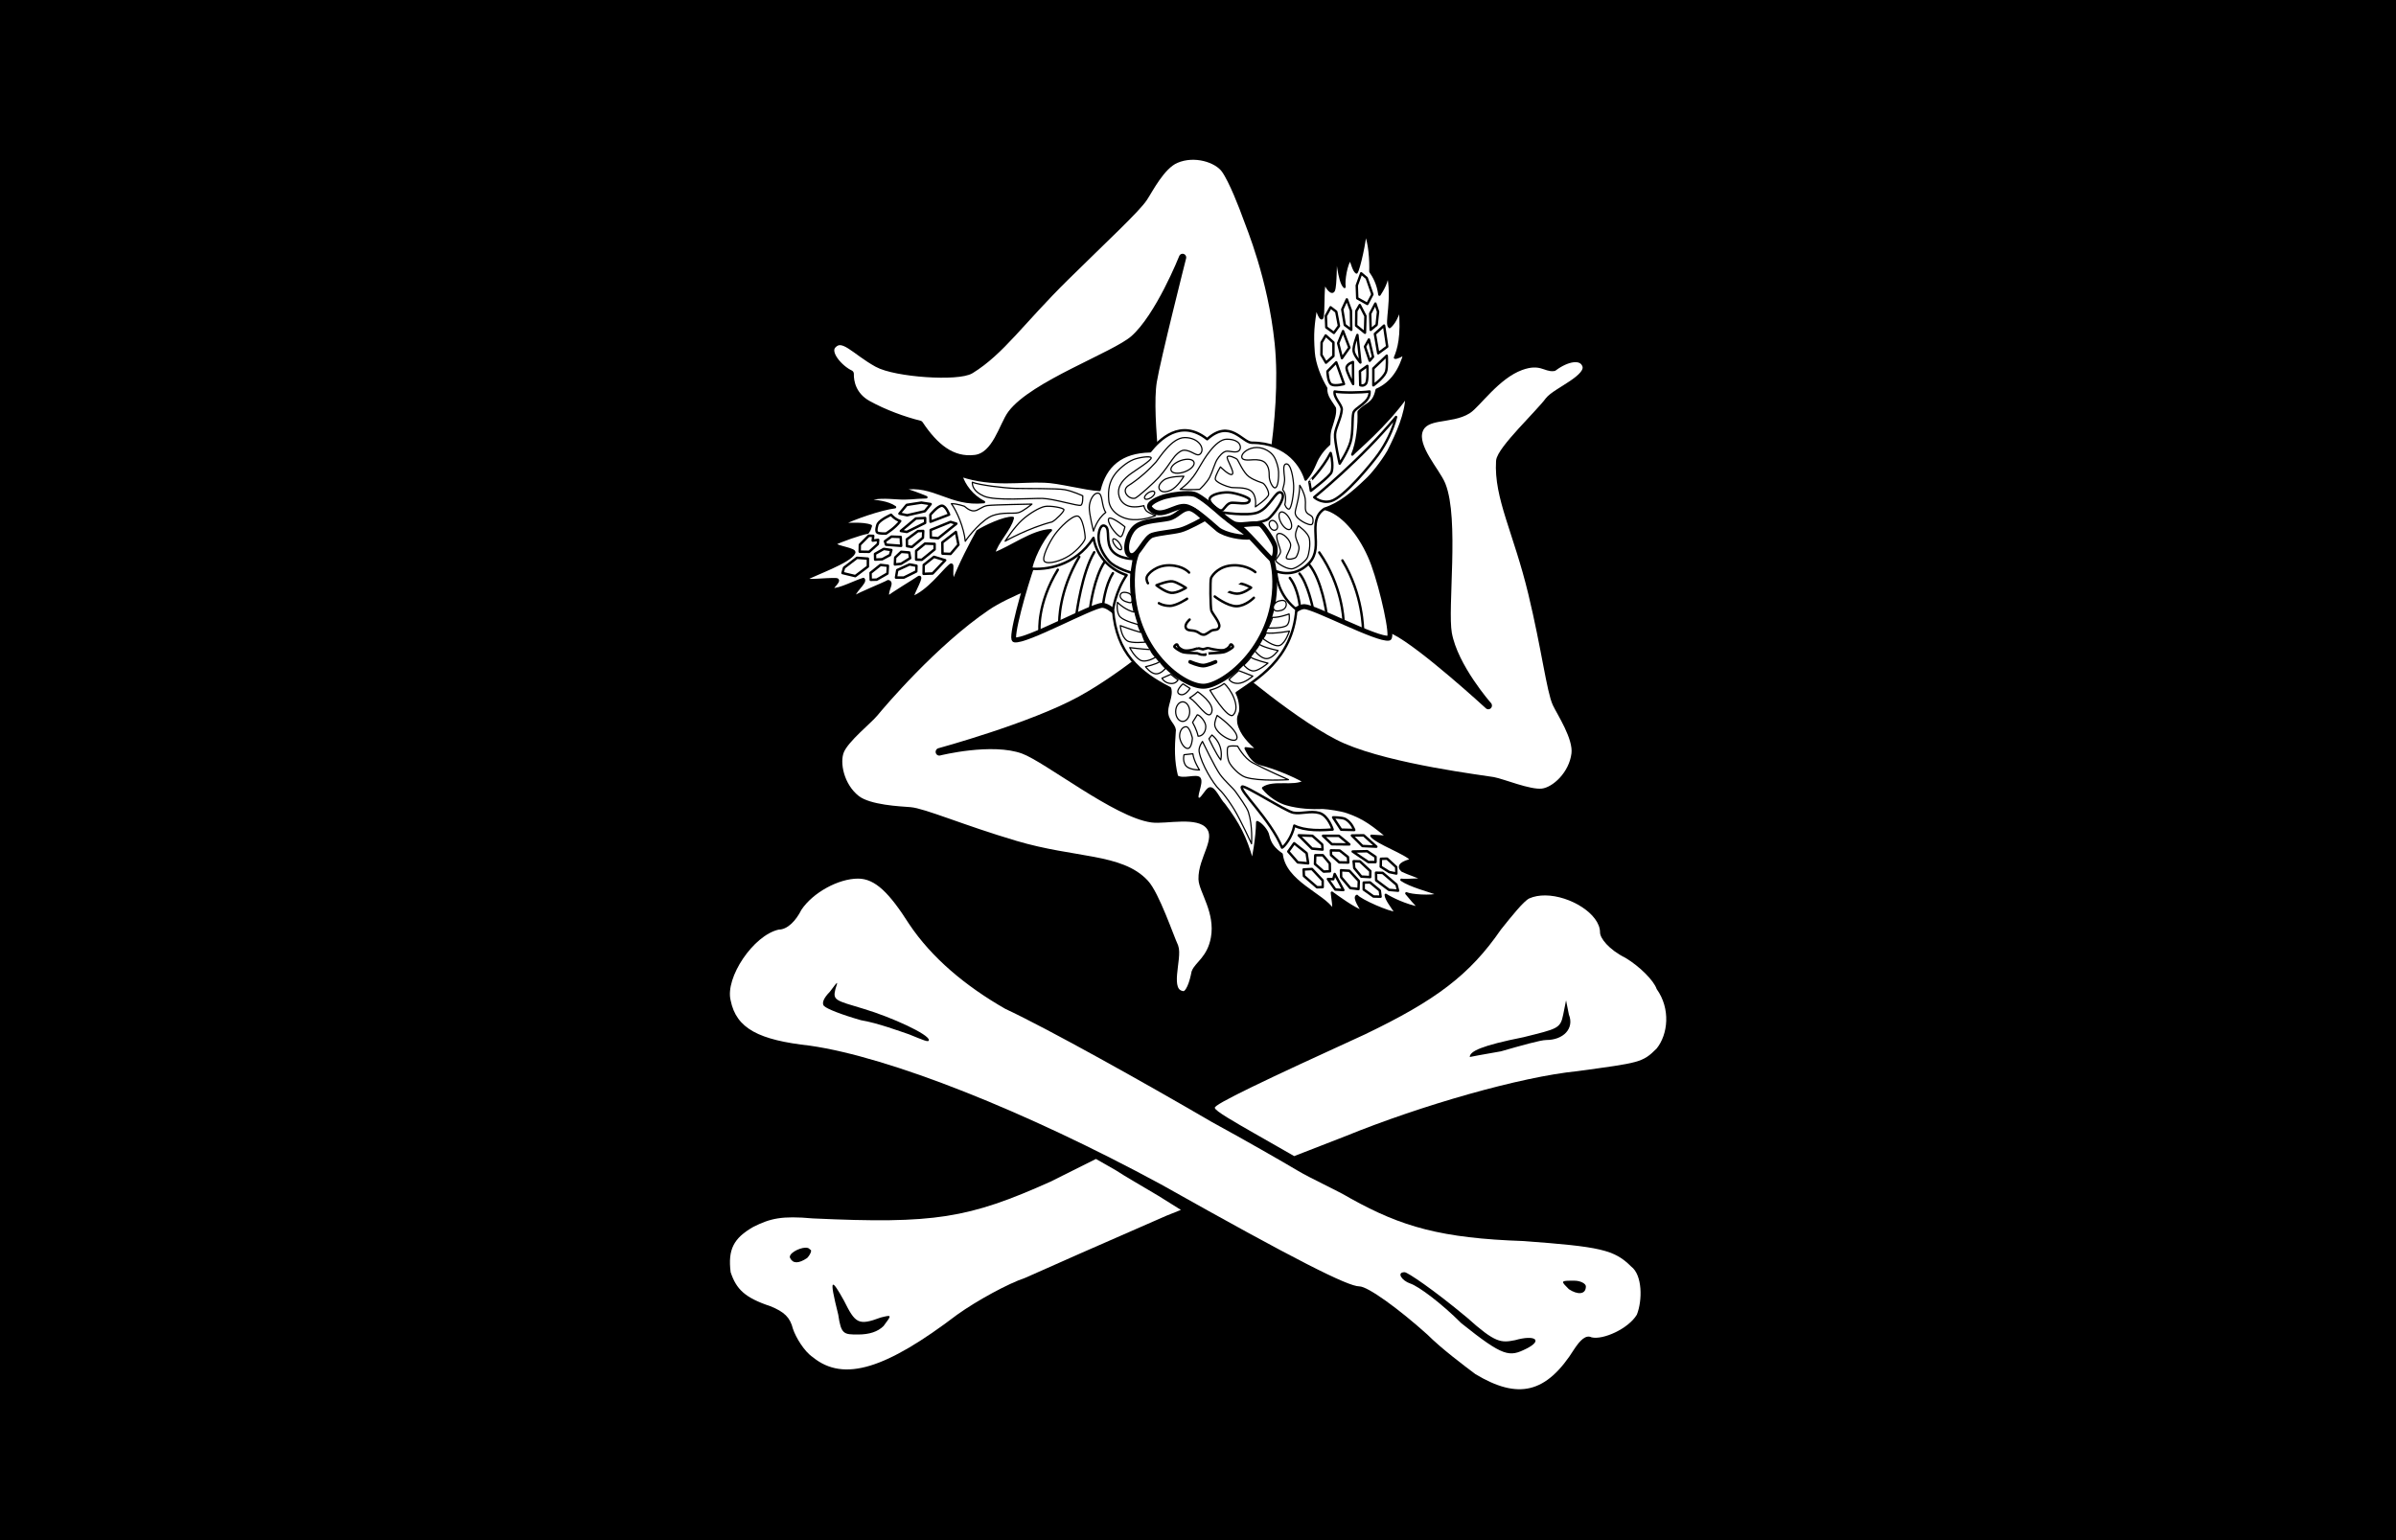 <?xml version="1.0" encoding="UTF-8" standalone="no"?>
<svg
   xmlns:dc="http://purl.org/dc/elements/1.1/"
   xmlns:cc="http://creativecommons.org/ns#"
   xmlns:rdf="http://www.w3.org/1999/02/22-rdf-syntax-ns#"
   xmlns:svg="http://www.w3.org/2000/svg"
   xmlns="http://www.w3.org/2000/svg"
   xmlns:sodipodi="http://sodipodi.sourceforge.net/DTD/sodipodi-0.dtd"
   xmlns:inkscape="http://www.inkscape.org/namespaces/inkscape"
   version="1.0"
   width="140cm"
   height="90cm"
   viewBox="0 0 5291.338 3401.575"
   id="svg37"
   sodipodi:docname="bandiera_pirata_sicula.svg"
   inkscape:version="0.92.4 (5da689c313, 2019-01-14)"
   inkscape:export-filename="/home/peppe/Documenti/partitopiratasiculo.github.io/bandiera_pirata_sicula.png"
   inkscape:export-xdpi="7.257143"
   inkscape:export-ydpi="7.257143">
  <defs
     id="defs41" />
  <sodipodi:namedview
     pagecolor="#ffffff"
     bordercolor="#666666"
     borderopacity="1"
     objecttolerance="10"
     gridtolerance="10"
     guidetolerance="10"
     inkscape:pageopacity="0"
     inkscape:pageshadow="2"
     inkscape:window-width="1920"
     inkscape:window-height="1016"
     id="namedview39"
     showgrid="false"
     inkscape:zoom="0.14392324"
     inkscape:cx="2790.317"
     inkscape:cy="1556.2074"
     inkscape:window-x="0"
     inkscape:window-y="27"
     inkscape:window-maximized="1"
     inkscape:current-layer="svg37"
     units="cm"
     fit-margin-top="0"
     fit-margin-left="0"
     fit-margin-right="0"
     fit-margin-bottom="0" />
  <rect
     id="rect2"
     height="3401.575"
     width="5291.338"
     y="4.8059181e-05"
     x="0"
     style="stroke-width:7.146" />
  <g
     id="g1511"
     transform="translate(0,9.946)">
    <g
       inkscape:label="Livello 1"
       id="layer1-3"
       transform="matrix(144.63,0,0,148.367,1727.267,-41869.845)">
      <g
         id="g4571"
         transform="matrix(0.037,0,0,0.037,-8.355,280.842)"
         style="fill:#ffffff;fill-opacity:1;stroke:#000000;stroke-opacity:1">
        <g
           id="right_leg"
           style="fill:#ffffff;fill-opacity:1;stroke:#000000;stroke-opacity:1">
          <path
             stroke-miterlimit="10"
             d="m 557.435,181.771 c 2.233,5.36 -12.197,10.547 -15.322,14.453 -3.683,4.954 -19.897,19.787 -20.182,24.349 -0.912,14.583 7.181,28.404 13.281,53.125 5.489,22.245 7.596,39.322 10.025,44.4 1.743,3.642 8.625,13.69 7.812,20.183 -1.041,8.333 -8.289,14.888 -13.541,15.495 -5.253,0.607 -16.319,-3.949 -20.27,-4.645 -3.949,-0.694 -41.71,-5.121 -61.806,-13.541 -18.382,-7.702 -48.915,-33.508 -48.915,-33.508 l 18.229,-31.25 c 0,0 32.845,8.679 51.953,18.1 11.399,5.62 38.542,29.947 38.542,29.947 0,0 -14.062,-15.494 -16.537,-29.036 -1.861,-10.19 3.082,-46.051 -2.604,-59.766 -2.225,-5.366 -11.806,-15.104 -9.375,-21.875 2.43,-6.771 13.021,-3.906 20.052,-8.203 3.812,-2.33 11.83,-13.955 21.919,-17.535 8.072,-2.865 10.286,0.868 13.541,0.347 5.211,-3.818 11.461,-5.207 13.198,-1.04 z"
             id="path11"
             inkscape:connector-curvature="0"
             style="fill:#ffffff;fill-opacity:1;stroke:#000000;stroke-width:3;stroke-linecap:round;stroke-linejoin:round;stroke-miterlimit:10;stroke-opacity:1" />
        </g>
        <g
           id="left_leg"
           style="fill:#ffffff;fill-opacity:1;stroke:#000000;stroke-opacity:1">
          <path
             stroke-miterlimit="10"
             d="m 391.199,435.262 c -7.692,-1.061 -1.566,-14.736 -3.387,-19.396 -1.875,-3.887 -7.778,-20.9 -12.177,-25.523 -10.074,-10.584 -29.091,-8.504 -53.55,-15.582 -22.009,-6.368 -37.852,-13.083 -43.465,-13.517 -4.025,-0.312 -16.83,-0.8 -22.046,-4.749 -6.696,-5.069 -8.749,-14.622 -6.648,-19.475 2.101,-4.852 11.58,-12.159 14.156,-15.231 2.577,-3.073 24.304,-28.176 46.357,-42.721 16.637,-10.974 66.16,-24.4 66.16,-24.4 l 10.323,35.192 c 0,0 -19.221,16.697 -38.007,26.745 -20.177,10.792 -58.258,20.905 -58.258,20.905 0,0 21.733,-5.333 34.697,-0.705 9.756,3.483 38.34,25.694 53.061,27.628 5.76,0.756 18.982,-2.671 23.632,2.818 4.648,5.489 -3.127,13.23 -2.922,21.468 0.112,4.466 7.055,13.171 5.111,23.699 -1.556,8.424 -6.832,10.79 -8.008,13.87 -0.76,3.921 -2.4,9.337 -5.029,8.974 z"
             id="path14-6"
             inkscape:connector-curvature="0"
             style="fill:#ffffff;fill-opacity:1;stroke:#000000;stroke-width:3;stroke-linecap:round;stroke-linejoin:round;stroke-miterlimit:10;stroke-opacity:1" />
        </g>
        <g
           id="top_leg"
           style="fill:#ffffff;fill-opacity:1;stroke:#000000;stroke-opacity:1">
          <path
             stroke-miterlimit="10"
             d="m 246.702,173.785 c 4.201,-4.368 9.027,2.431 18.402,7.465 7.532,4.045 33.333,5.729 38.542,2.604 12.529,-7.517 20.71,-19.67 39.068,-37.314 16.521,-15.876 29.214,-27.282 32.398,-31.925 2.282,-3.331 7.162,-12.892 13.19,-15.435 7.738,-3.265 17.039,-0.266 20.19,3.98 3.151,4.244 7.556,15.42 8.93,19.188 1.373,3.768 10.351,24.396 13.138,50.675 3.284,30.969 -6.569,69.914 -6.569,69.914 l -41.761,-2.815 c 0,0 -5.63,-37.538 -3.285,-51.614 1.499,-8.991 12.124,-49.9 12.124,-49.9 0,0 -9.754,23.952 -20.245,32.865 -7.894,6.708 -41.42,18.274 -50.456,30.056 -3.535,4.609 -6.306,16.96 -14.9,18.002 -9.597,1.163 -16.667,-4.688 -22.917,-13.802 -6.511,-1.562 -14.679,-4.457 -21.354,-8.073 -6.25,-3.385 -7.373,-8.945 -7.292,-12.24 -4.247,-1.913 -10.362,-8.347 -7.203,-11.631 z"
             id="path17"
             inkscape:connector-curvature="0"
             style="fill:#ffffff;fill-opacity:1;stroke:#000000;stroke-width:3;stroke-linecap:round;stroke-linejoin:round;stroke-miterlimit:10;stroke-opacity:1" />
        </g>
        <g
           id="right_wing"
           style="fill:#ffffff;fill-opacity:1;stroke:#000000;stroke-opacity:1">
          <path
             stroke-miterlimit="10"
             d="m 423.003,258.681 c -0.347,14.757 9.723,26.215 9.723,26.215 0,0 5.095,-5.815 8.594,-5.815 4.08,0 30.209,13.542 34.896,12.674 1.813,-0.336 -2.594,-19.643 -6.338,-29.688 -3.559,-9.549 -10.156,-18.664 -17.447,-21.962 -4.333,-1.959 -16.667,-3.125 -21.875,0.348 -5.209,3.471 -7.435,13.194 -7.553,18.228 z"
             id="path20-7"
             inkscape:connector-curvature="0"
             style="fill:#ffffff;fill-opacity:1;stroke:#000000;stroke-width:2;stroke-linecap:round;stroke-linejoin:round;stroke-miterlimit:10;stroke-opacity:1" />
        </g>
        <g
           id="left_wing"
           style="fill:#ffffff;fill-opacity:1;stroke:#000000;stroke-opacity:1">
          <path
             stroke-miterlimit="10"
             d="m 376.249,258.16 c 0.054,12.587 -9.321,26.909 -9.321,26.909 0,0 -5.496,-6.509 -8.995,-6.509 -4.079,0 -31.543,14.756 -36.23,13.888 -1.814,-0.336 3.929,-20.858 7.672,-30.902 3.559,-9.548 10.156,-18.664 17.448,-21.962 4.333,-1.96 16.667,-3.125 21.875,0.347 5.207,3.473 7.53,13.194 7.551,18.229 z"
             id="path23"
             inkscape:connector-curvature="0"
             style="fill:#ffffff;fill-opacity:1;stroke:#000000;stroke-width:2;stroke-linecap:round;stroke-linejoin:round;stroke-miterlimit:10;stroke-opacity:1" />
        </g>
        <g
           id="Ebene_119"
           style="fill:#ffffff;fill-opacity:1;stroke:#000000;stroke-opacity:1">
          <path
             d="m 336.719,248.351 c -7.7,0.301 -16.52,6.949 -23.52,9.449 1.2,-4.8 6.609,-9.598 7.808,-14.397 -3.299,-0.347 -12.083,3.683 -14.583,5.382 -2.2,3.701 -7.726,14.15 -9.896,19.965 -1.476,-3.299 0.677,-8.29 -1.823,-5.989 -2.9,2.499 -8.594,10.069 -15.191,12.674 0.694,-2.69 4.691,-8.948 2.691,-8.247 -1.2,0.9 -11.5,6.886 -12.5,7.986 -1.215,-2.256 2.426,-5.936 -0.174,-6.336 -1.2,0.8 -12.441,5.162 -13.542,6.162 -1.6,-1.2 4.985,-5.831 3.385,-7.031 -3.2,0.899 -10.229,4.494 -12.76,4.08 -0.968,-0.157 4.253,-3.939 1.302,-3.992 -5.068,-0.091 -11.214,0.862 -12.326,-0.001 3.5,-2 18.209,-6.955 19.909,-10.556 1.1,-1.6 -7.231,-2.28 -7.93,-3.681 2.1,-1.1 10.851,-4.166 13.542,-4.514 1,-1.5 0.703,-0.991 1.302,-2.691 -3.212,-1.302 -9.846,-0.581 -11.545,-0.781 3.9,-2.1 15.885,-6.163 21.528,-6.771 -3.1,-2.101 -7.785,-2.377 -11.285,-2.778 3.199,-1.5 8.288,-1.084 11.788,-0.884 5.301,0.399 7.13,-0.23 12.431,-0.331 -3.2,-1.3 -6.509,-2.486 -9.809,-3.385 12.966,-2.213 19.531,6.771 33.579,5.315 -4.933,-2.365 -8.26,-6.912 -9.36,-10.611 12.934,4.253 24.914,1.91 34.201,2.344 5.8,0.1 17.03,3.085 22.83,3.385 2.431,-9.635 8.854,-15.321 20.92,-15.538 3.646,-4.427 12.5,-13.455 23.525,-4.861 9.461,-8.333 14.539,1.432 18.445,1.432 15.104,0 20.79,10.114 22.18,14.801 3.124,-3.298 3.906,-7.031 5.381,-9.201 1.216,-1.91 2.258,-3.212 4.341,-5.035 0.199,-2 -0.348,-3.993 0.954,-7.378 0.868,-2.777 1.65,-4.861 1.39,-7.118 -1.389,-2.344 -3.906,-4.774 -3.56,-7.986 -2.5,-4 -4.809,-9.61 -5.208,-14.41 -0.601,-8.099 -0.158,-10.763 1.042,-18.663 0.781,3.472 2.04,5.354 2.43,4.861 0.858,-1.084 0.175,-12.207 1.129,-14.236 0.955,2.344 2.994,4.708 3.732,3.038 0.87,-1.968 0.662,-12.149 1.042,-14.583 0.3,0 0.984,11.2 3.386,13.194 -0.501,-2.5 0.743,-9.311 2.344,-11.111 0.781,1.389 1.403,4.596 2.604,5.295 1.042,-1.476 3.653,-13.119 3.553,-15.918 1.9,3.6 2.351,11.317 2.177,15.571 1.389,1.91 3.125,4.861 3.732,9.288 1.216,-1.823 3.385,-5.255 3.385,-8.854 2.604,10.677 -1.041,20.66 0.781,21.875 0.545,-0.334 2.952,-2.517 4.255,-7.726 1.128,11.632 -0.608,16.841 -1.997,20.052 0.521,0.174 2.951,-0.781 3.992,-1.823 -1.735,6.51 -5.381,12.152 -11.544,14.757 -1.389,6.336 -4.466,5.254 -7.466,8.854 0.259,4.948 -0.521,12.5 -2.604,17.188 0.954,-1.215 13.977,-11.632 22.396,-23.351 -0.26,7.118 -3.646,14.583 -7.552,22.135 -2.604,4.34 -6.815,9.458 -9.114,11.458 -5.469,5.122 -11.11,9.765 -17.23,11.588 -7.683,4.948 -0.076,15.123 -6.12,21.615 -3.516,3.776 -8.463,5.339 -13.802,3.516 0.253,4.946 2.518,10.851 8.333,15.364 -1.562,20.443 -17.101,28.386 -24.609,33.594 1.736,3.298 1.579,6.939 1.433,7.553 -0.8,2.599 -0.944,1.746 -0.745,4.445 1.001,4.601 4.601,7.9 8.001,10.9 -1.7,-0.2 -3.3,-0.4 -5,-0.6 1.4,2.8 3.2,5.699 6.5,6.399 5,1.2 13.121,4.378 17.72,6.979 -4.599,2.499 -12.713,-0.298 -17.013,2.604 2.43,3.125 6.787,5.762 9.893,6.518 4.797,1.3 9.897,1.601 14.797,1.401 2.1,0.101 7.597,0.851 10.028,1.72 7.552,2.517 11.065,5.683 16.666,9.982 -1.4,-0.1 -5.295,-0.302 -6.694,-0.402 2.1,2.801 14.391,6.991 16.591,9.69 -3.56,0.868 -6.32,2.24 -3.82,4.34 2.2,1.101 7.102,2.533 9.201,3.733 -1.899,-0.499 -7.672,0.337 -9.572,-0.063 3.583,2.407 11.136,4.316 15.649,5.879 -3.56,1.042 -11.629,0.465 -13.629,-0.435 1.997,2.345 3.386,3.994 5.469,5.903 -5.729,-0.955 -11.775,-3.894 -13.976,-5.295 0.087,1.736 2.518,4.688 4.254,7.292 -2.7,0.1 -14.746,-5.059 -16.146,-6.858 -1.499,0.601 1.631,5.137 2.431,6.338 -3.398,-1 -10.59,-6.077 -12.761,-7.64 0.261,2.691 0.954,5.903 0.521,7.031 -4.254,-6.423 -19.879,-11.284 -21.268,-22.482 -2.899,-2 -4.745,-3.934 -5.545,-7.434 -0.3,-2.001 -2.823,-4.8 -4.524,-5.501 -0.043,6.111 -1.783,15.539 -2.083,15.539 -2.8,-9.602 -5.632,-14.857 -11.632,-22.657 -1.909,-1.737 -4.004,-6.924 -5.903,-6.424 -1.4,0.302 -3.414,4.769 -4.514,4.167 -1.959,-0.165 1.572,-6.251 0.348,-8.16 -1.027,-1.602 -6.945,0.868 -9.375,-0.868 -1.601,-6.2 -1.455,-11.669 -0.955,-17.969 0.5,-2.3 -2.518,-3.819 -3.038,-7.031 -0.701,-3.199 2.229,-7.304 1.128,-10.503 -12.413,-6.163 -22.179,-14.106 -23.481,-31.554 0,0 0.998,-7.422 5.599,-13.933 -5.729,-1.823 -12.109,-6.467 -13.672,-14.974 -7.682,11.588 -19.922,12.891 -25.781,12.37 1.432,-6.509 6.38,-13.931 8.203,-15.45 z"
             id="path26-5"
             inkscape:connector-curvature="0"
             style="fill:#ffffff;fill-opacity:1;stroke:#000000;stroke-linecap:round;stroke-linejoin:round;stroke-opacity:1" />
        </g>
        <g
           id="Ebene_118"
           style="fill:#ffffff;fill-opacity:1;stroke:#000000;stroke-opacity:1">
          <path
             stroke-miterlimit="10"
             d="m 362.327,265.625 c -3.299,4.948 -4.081,12.848 -4.081,12.848"
             id="path29"
             inkscape:connector-curvature="0"
             style="fill:#ffffff;fill-opacity:1;stroke:#000000;stroke-linecap:round;stroke-linejoin:round;stroke-miterlimit:10;stroke-opacity:1" />
        </g>
        <g
           id="Ebene_117"
           style="fill:#ffffff;fill-opacity:1;stroke:#000000;stroke-opacity:1">
          <path
             stroke-miterlimit="10"
             d="m 358.854,261.111 c -4.34,6.25 -5.902,18.229 -5.902,18.229"
             id="path32-3"
             inkscape:connector-curvature="0"
             style="fill:#ffffff;fill-opacity:1;stroke:#000000;stroke-linecap:round;stroke-linejoin:round;stroke-miterlimit:10;stroke-opacity:1" />
        </g>
        <g
           id="Ebene_116"
           style="fill:#ffffff;fill-opacity:1;stroke:#000000;stroke-opacity:1">
          <path
             stroke-miterlimit="10"
             d="m 354.601,257.205 c -5.035,8.073 -7.292,24.653 -7.292,24.653"
             id="path35"
             inkscape:connector-curvature="0"
             style="fill:#ffffff;fill-opacity:1;stroke:#000000;stroke-linecap:round;stroke-linejoin:round;stroke-miterlimit:10;stroke-opacity:1" />
        </g>
        <g
           id="Ebene_115"
           style="fill:#ffffff;fill-opacity:1;stroke:#000000;stroke-opacity:1">
          <path
             stroke-miterlimit="10"
             d="m 348.438,259.027 c -8.594,14.062 -8.247,26.303 -8.247,26.303"
             id="path38-5"
             inkscape:connector-curvature="0"
             style="fill:#ffffff;fill-opacity:1;stroke:#000000;stroke-linecap:round;stroke-linejoin:round;stroke-miterlimit:10;stroke-opacity:1" />
        </g>
        <g
           id="Ebene_114"
           style="fill:#ffffff;fill-opacity:1;stroke:#000000;stroke-opacity:1">
          <path
             stroke-miterlimit="10"
             d="m 339.583,264.236 c -8.594,13.715 -7.552,24.652 -7.552,24.652"
             id="path41"
             inkscape:connector-curvature="0"
             style="fill:#ffffff;fill-opacity:1;stroke:#000000;stroke-linecap:round;stroke-linejoin:round;stroke-miterlimit:10;stroke-opacity:1" />
        </g>
        <g
           id="Ebene_113"
           style="fill:#ffffff;fill-opacity:1;stroke:#000000;stroke-opacity:1">
          <path
             stroke-miterlimit="10"
             d="m 435.33,267.535 c 3.559,4.428 4.167,11.632 4.167,11.632"
             id="path44-6"
             inkscape:connector-curvature="0"
             style="fill:#ffffff;fill-opacity:1;stroke:#000000;stroke-linecap:round;stroke-linejoin:round;stroke-miterlimit:10;stroke-opacity:1" />
        </g>
        <g
           id="Ebene_112"
           style="fill:#ffffff;fill-opacity:1;stroke:#000000;stroke-opacity:1">
          <path
             stroke-miterlimit="10"
             d="m 439.323,265.799 c 3.385,3.906 5.469,13.716 5.469,13.716"
             id="path47"
             inkscape:connector-curvature="0"
             style="fill:#ffffff;fill-opacity:1;stroke:#000000;stroke-linecap:round;stroke-linejoin:round;stroke-miterlimit:10;stroke-opacity:1" />
        </g>
        <g
           id="Ebene_111"
           style="fill:#ffffff;fill-opacity:1;stroke:#000000;stroke-opacity:1">
          <path
             stroke-miterlimit="10"
             d="m 443.403,262.239 c 5.208,6.338 7.031,19.358 7.031,19.358"
             id="path50-2"
             inkscape:connector-curvature="0"
             style="fill:#ffffff;fill-opacity:1;stroke:#000000;stroke-linecap:round;stroke-linejoin:round;stroke-miterlimit:10;stroke-opacity:1" />
        </g>
        <g
           id="Ebene_110"
           style="fill:#ffffff;fill-opacity:1;stroke:#000000;stroke-opacity:1">
          <path
             stroke-miterlimit="10"
             d="m 447.482,257.292 c 9.636,13.541 9.983,27.257 9.983,27.257"
             id="path53"
             inkscape:connector-curvature="0"
             style="fill:#ffffff;fill-opacity:1;stroke:#000000;stroke-linecap:round;stroke-linejoin:round;stroke-miterlimit:10;stroke-opacity:1" />
        </g>
        <g
           id="Ebene_109"
           style="fill:#ffffff;fill-opacity:1;stroke:#000000;stroke-opacity:1">
          <path
             stroke-miterlimit="10"
             d="m 457.031,260.504 c 8.594,13.715 8.507,28.038 8.507,28.038"
             id="path56-9"
             inkscape:connector-curvature="0"
             style="fill:#ffffff;fill-opacity:1;stroke:#000000;stroke-linecap:round;stroke-linejoin:round;stroke-miterlimit:10;stroke-opacity:1" />
        </g>
        <g
           id="face"
           style="fill:#ffffff;fill-opacity:1;stroke:#000000;stroke-opacity:1">
          <path
             stroke-miterlimit="10"
             d="m 399.566,242.014 c 10.417,0 28.109,4.906 29.427,24.305 1.91,28.125 -21.181,44.792 -29.341,44.792 -9.288,0 -31.076,-16.319 -29.166,-45.573 1.256,-19.229 18.83,-23.524 29.08,-23.524 z"
             id="path59"
             inkscape:connector-curvature="0"
             style="fill:#ffffff;fill-opacity:1;stroke:#000000;stroke-width:2;stroke-linecap:round;stroke-linejoin:round;stroke-miterlimit:10;stroke-opacity:1" />
        </g>
        <g
           id="Ebene_107"
           style="fill:#ffffff;fill-opacity:1;stroke:#000000;stroke-opacity:1">
          <path
             stroke-miterlimit="10"
             d="m 419.358,271.44 c 0,0 -3.126,-1.866 -6.077,-1.822 -2.951,0.043 -6.076,2.083 -6.076,2.083 0,0 3.689,2.17 6.38,2.171 2.691,10e-4 5.773,-2.432 5.773,-2.432 z"
             id="path62-1"
             inkscape:connector-curvature="0"
             style="fill:#ffffff;fill-opacity:1;stroke:#000000;stroke-linecap:round;stroke-linejoin:round;stroke-miterlimit:10;stroke-opacity:1" />
        </g>
        <g
           id="Ebene_106"
           style="fill:#ffffff;fill-opacity:1;stroke:#000000;stroke-opacity:1">
          <path
             stroke-miterlimit="10"
             d="m 392.448,271.528 c 0,0 -3.559,-2.301 -5.513,-2.604 -1.953,-0.303 -6.64,1.562 -6.64,1.562 0,0 3.603,2.777 6.033,3.039 2.431,0.261 6.12,-1.997 6.12,-1.997 z"
             id="path65"
             inkscape:connector-curvature="0"
             style="fill:#ffffff;fill-opacity:1;stroke:#000000;stroke-linecap:round;stroke-linejoin:round;stroke-miterlimit:10;stroke-opacity:1" />
        </g>
        <g
           id="Ebene_105"
           style="fill:#ffffff;fill-opacity:1;stroke:#000000;stroke-opacity:1">
          <path
             stroke-miterlimit="10"
             d="m 421.094,265.191 c 0,0 -3.299,-2.908 -9.028,-2.734 -5.729,0.174 -8.55,3.646 -9.244,5.078 -0.442,0.912 -0.26,11.675 0.087,13.021 0.347,1.346 3.732,4.86 3.298,6.597 -0.434,1.737 -2.127,0.955 -3.342,1.648 -1.215,0.696 -2.213,1.562 -3.038,1.562 -1.562,0 -1.779,-0.913 -3.472,-1.432 -1.53,-0.471 -3.473,0 -3.993,-1.433 -0.518,-1.424 1.605,-3.212 1.605,-3.212"
             id="path68-2"
             inkscape:connector-curvature="0"
             style="fill:#ffffff;fill-opacity:1;stroke:#000000;stroke-linecap:round;stroke-linejoin:round;stroke-miterlimit:10;stroke-opacity:1" />
        </g>
        <g
           id="Ebene_104"
           style="fill:#ffffff;fill-opacity:1;stroke:#000000;stroke-opacity:1">
          <path
             stroke-miterlimit="10"
             d="m 393.75,265.364 c 0,0 -2.387,-2.777 -7.986,-2.907 -5.599,-0.131 -9.071,3.429 -9.461,4.688 -0.39,1.259 0.478,2.517 0.478,2.517"
             id="path71"
             inkscape:connector-curvature="0"
             style="fill:#ffffff;fill-opacity:1;stroke:#000000;stroke-linecap:round;stroke-linejoin:round;stroke-miterlimit:10;stroke-opacity:1" />
        </g>
        <g
           id="Ebene_103"
           style="fill:#ffffff;fill-opacity:1;stroke:#000000;stroke-opacity:1">
          <path
             stroke-miterlimit="10"
             d="m 420.486,275.521 c 0,0 -3.429,3.386 -7.205,3.386 -3.776,0 -8.94,-3.906 -8.94,-3.906"
             id="path74-7"
             inkscape:connector-curvature="0"
             style="fill:#ffffff;fill-opacity:1;stroke:#000000;stroke-linecap:round;stroke-linejoin:round;stroke-miterlimit:10;stroke-opacity:1" />
        </g>
        <g
           id="Ebene_102"
           style="fill:#ffffff;fill-opacity:1;stroke:#000000;stroke-opacity:1">
          <path
             stroke-miterlimit="10"
             d="m 392.926,275.911 c 0,0 -4.341,2.865 -7.118,2.865 -2.778,0 -4.515,-1.085 -4.515,-1.085"
             id="path77"
             inkscape:connector-curvature="0"
             style="fill:#ffffff;fill-opacity:1;stroke:#000000;stroke-linecap:round;stroke-linejoin:round;stroke-miterlimit:10;stroke-opacity:1" />
        </g>
        <g
           id="Ebene_101"
           style="fill:#ffffff;fill-opacity:1;stroke:#000000;stroke-opacity:1">
          <g
             id="g80"
             style="fill:#ffffff;fill-opacity:1;stroke:#000000;stroke-opacity:1">
            <path
               d="m 399.479,298.481 c -0.89,0 -2.361,-0.646 -2.361,-0.646 -1.003,-0.113 -3.933,-0.049 -5.517,-0.353 -1.685,-0.323 -3.736,-1.946 -3.928,-2.213 -0.167,-0.233 0.373,-0.689 0.606,-0.857 0.235,-0.167 0.683,-0.166 0.728,0.119 0.163,1.042 1.908,2.024 2.789,2.171 2.344,0.391 5.625,-0.99 5.755,-0.891 l 1.919,0.443 1.894,-0.5 c 0.122,-0.1 3.802,1.077 6.492,0.859 0.828,-0.066 2.474,-0.933 2.851,-2.107 0.087,-0.274 0.51,-0.258 0.733,-0.076 0.223,0.181 0.59,0.702 0.408,0.926 -0.207,0.254 -2.148,1.67 -3.797,2.061 -1.486,0.353 -4.927,0.326 -6.25,0.5 0.001,0 -1.28,0.564 -2.322,0.564 z"
               id="path82-0"
               inkscape:connector-curvature="0"
               style="fill:#ffffff;fill-opacity:1;stroke:#000000;stroke-opacity:1" />
          </g>
        </g>
        <g
           id="Ebene_100"
           style="fill:#ffffff;fill-opacity:1;stroke:#000000;stroke-opacity:1">
          <path
             stroke-miterlimit="10"
             d="m 404.688,301.302 c 0,0 -3.45,1.498 -5.078,1.498 -2.019,0 -5.426,-1.498 -5.426,-1.498"
             id="path85"
             inkscape:connector-curvature="0"
             style="fill:#ffffff;fill-opacity:1;stroke:#000000;stroke-width:1.5;stroke-linecap:round;stroke-linejoin:round;stroke-miterlimit:10;stroke-opacity:1" />
        </g>
        <g
           id="Ebene_99"
           style="fill:#ffffff;fill-opacity:1;stroke:#000000;stroke-opacity:1">
          <path
             stroke-miterlimit="10"
             d="m 429.167,231.293 c -0.868,0.043 -2.344,-2.647 -2.344,-4.688 0,-2.04 -0.173,-3.906 -1.649,-5.381 -1.13,-1.129 -3.212,-1.302 -4.861,-1.237 -1.649,0.065 -4.774,0.543 -4.817,-1.172 -0.044,-1.714 3.017,-3.754 6.163,-3.754 3.146,0 5.815,1.801 6.987,3.472 1.172,1.671 1.966,4.625 2.041,6.294 0.085,1.909 -0.1,6.396 -1.52,6.466 z"
             id="path88-9"
             inkscape:connector-curvature="0"
             style="fill:#ffffff;fill-opacity:1;stroke:#000000;stroke-width:0.5;stroke-linecap:round;stroke-linejoin:round;stroke-miterlimit:10;stroke-opacity:1" />
        </g>
        <g
           id="Ebene_98"
           style="fill:#ffffff;fill-opacity:1;stroke:#000000;stroke-opacity:1">
          <path
             stroke-miterlimit="10"
             d="m 378.125,219.206 c 0.26,0.89 -6.242,4.874 -8.203,6.25 -3.06,2.148 -5.815,4.883 -5.208,8.529 0.476,2.858 2.57,4.266 4.427,4.73 2.604,0.651 5.946,-0.26 5.946,-0.26 0,0 0.282,1.671 1.389,2.388 1.107,0.716 3.472,1.605 3.472,1.605 0,0 -4.362,1.888 -9.375,1.628 -5.013,-0.261 -9.57,-3.386 -9.961,-7.748 -0.391,-4.362 0.261,-7.617 2.604,-10.612 1.598,-2.042 4.752,-4.688 7.552,-5.794 2.164,-0.856 7.097,-1.606 7.357,-0.716 z"
             id="path91"
             inkscape:connector-curvature="0"
             style="fill:#ffffff;fill-opacity:1;stroke:#000000;stroke-width:0.5;stroke-linecap:round;stroke-linejoin:round;stroke-miterlimit:10;stroke-opacity:1" />
        </g>
        <g
           id="Ebene_97"
           style="fill:#ffffff;fill-opacity:1;stroke:#000000;stroke-opacity:1">
          <ellipse
             transform="matrix(-0.838,0.546,-0.546,-0.838,821.684,224.342)"
             stroke-miterlimit="10"
             cx="377.539"
             cy="234.147"
             rx="2.409"
             ry="1.139"
             id="ellipse94"
             style="fill:#ffffff;fill-opacity:1;stroke:#000000;stroke-width:0.5;stroke-linecap:round;stroke-linejoin:round;stroke-miterlimit:10;stroke-opacity:1" />
        </g>
        <g
           id="Ebene_96"
           style="fill:#ffffff;fill-opacity:1;stroke:#000000;stroke-opacity:1">
          <path
             stroke-miterlimit="10"
             d="m 391.602,226.627 c 0,0 -6.185,-0.065 -8.333,1.562 -1.807,1.369 -2.213,2.604 -1.823,3.516 0.391,0.912 1.758,1.758 4.492,0.651 3.11,-1.258 5.664,-5.729 5.664,-5.729 z"
             id="path97"
             inkscape:connector-curvature="0"
             style="fill:#ffffff;fill-opacity:1;stroke:#000000;stroke-width:0.5;stroke-linecap:round;stroke-linejoin:round;stroke-miterlimit:10;stroke-opacity:1" />
        </g>
        <g
           id="Ebene_95"
           style="fill:#ffffff;fill-opacity:1;stroke:#000000;stroke-opacity:1">
          <ellipse
             transform="matrix(-0.944,0.33,-0.33,-0.944,833.639,303.546)"
             stroke-miterlimit="10"
             cx="391.081"
             cy="222.461"
             rx="5.013"
             ry="2.409"
             id="ellipse100"
             style="fill:#ffffff;fill-opacity:1;stroke:#000000;stroke-width:0.5;stroke-linecap:round;stroke-linejoin:round;stroke-miterlimit:10;stroke-opacity:1" />
        </g>
        <g
           id="Ebene_94"
           style="fill:#ffffff;fill-opacity:1;stroke:#000000;stroke-opacity:1">
          <path
             stroke-miterlimit="10"
             d="m 398.503,217.513 c 1.822,-2.019 -0.679,-6.445 -6.532,-6.445 -5.469,0 -10.606,8.437 -11.927,9.886 -2.182,2.395 -6.627,6.588 -11.445,9.5 -2.909,2.033 0.086,5.483 2.755,5.028 1.099,-0.188 8.326,-6.663 10.091,-8.594 2.083,-2.279 4.439,-5.638 5.403,-7.031 1.172,-1.693 3.3,-3.711 4.818,-3.711 3.321,0 5.357,3.005 6.837,1.367 z"
             id="path103"
             inkscape:connector-curvature="0"
             style="fill:#ffffff;fill-opacity:1;stroke:#000000;stroke-width:0.5;stroke-linecap:round;stroke-linejoin:round;stroke-miterlimit:10;stroke-opacity:1" />
        </g>
        <g
           id="Ebene_93"
           style="fill:#ffffff;fill-opacity:1;stroke:#000000;stroke-opacity:1">
          <path
             stroke-miterlimit="10"
             d="m 414.714,215.885 c 0.718,-1.301 -0.087,-4.167 -5.426,-4.167 -4.688,0 -9.802,8.79 -10.785,10.417 -1.628,2.691 -3.624,6.467 -8.442,9.766 4.948,0.261 8.052,0 8.052,0 0,0 2.994,-2.669 4.166,-4.948 1.172,-2.279 2.148,-5.729 3.061,-7.096 0.911,-1.367 2.233,-2.904 3.58,-3.255 1.497,-0.391 4.752,1.171 5.794,-0.717 z"
             id="path106-3"
             inkscape:connector-curvature="0"
             style="fill:#ffffff;fill-opacity:1;stroke:#000000;stroke-width:0.5;stroke-linecap:round;stroke-linejoin:round;stroke-miterlimit:10;stroke-opacity:1" />
        </g>
        <g
           id="Ebene_92"
           style="fill:#ffffff;fill-opacity:1;stroke:#000000;stroke-opacity:1">
          <path
             stroke-miterlimit="10"
             d="m 409.549,218.793 c 0.607,-0.781 3.516,0.521 4.036,1.042 0.521,0.521 2.561,5.382 4.904,6.988 2.344,1.606 4.819,2.17 5.687,2.561 0.868,0.391 2.561,3.082 2.387,4.601 -0.174,1.519 -5.469,4.948 -5.469,4.948 0,0 0.869,-4.688 -1.996,-6.554 -2.277,-1.483 -6.511,-0.998 -8.03,-1.259 -1.519,-0.26 -6.554,-2.04 -6.51,-3.472 0.043,-1.433 2.127,-4.774 2.127,-4.774 0,0 3.992,3.906 4.947,2.908 0.956,-0.999 -2.691,-6.207 -2.083,-6.989 z"
             id="path109"
             inkscape:connector-curvature="0"
             style="fill:#ffffff;fill-opacity:1;stroke:#000000;stroke-width:0.5;stroke-linecap:round;stroke-linejoin:round;stroke-miterlimit:10;stroke-opacity:1" />
        </g>
        <g
           id="Ebene_91"
           style="fill:#ffffff;fill-opacity:1;stroke:#000000;stroke-opacity:1">
          <path
             stroke-miterlimit="10"
             d="m 418.74,236.082 c -0.036,-0.943 -6.027,-2.916 -8.943,-2.965 -2.915,-0.049 -7.178,0.83 -7.581,2.673 -0.341,1.555 3.5,4.617 4.715,4.617 1.214,0 1.991,-2.479 3.838,-3.014 1.846,-0.535 8.068,1.313 7.971,-1.311 z"
             id="path112-6"
             inkscape:connector-curvature="0"
             style="fill:#ffffff;fill-opacity:1;stroke:#000000;stroke-linecap:round;stroke-linejoin:round;stroke-miterlimit:10;stroke-opacity:1" />
        </g>
        <g
           id="Ebene_90"
           style="fill:#ffffff;fill-opacity:1;stroke:#000000;stroke-opacity:1">
          <path
             stroke-miterlimit="10"
             d="m 419.271,251.042 c -3.622,0.499 -10.63,-0.801 -13.541,-2.995 -1.74,-1.311 -9.433,-8.562 -13.281,-9.245 -4.492,-0.797 -10.417,5.469 -14.695,0.801 -1.845,-2.013 3.755,-4.19 6.103,-4.824 2.347,-0.633 9.114,-1.705 11.978,-0.925 2.864,0.78 9.007,6.188 11.589,8.38 2.579,2.193 10.024,7.332 11.847,8.808 z"
             id="path115"
             inkscape:connector-curvature="0"
             style="fill:#ffffff;fill-opacity:1;stroke:#000000;stroke-width:2;stroke-linecap:round;stroke-linejoin:round;stroke-miterlimit:10;stroke-opacity:1" />
        </g>
        <g
           id="Ebene_89"
           style="fill:#ffffff;fill-opacity:1;stroke:#000000;stroke-opacity:1">
          <path
             stroke-miterlimit="10"
             d="m 433.724,221.68 c 2.084,-0.456 3.061,5.794 3.19,8.789 0.129,2.995 -0.911,9.375 -1.953,9.375 -1.042,0 -1.692,-1.823 -1.692,-1.823 0,0 1.106,-4.102 -0.912,-5.925 0.391,-1.562 0.977,-2.995 0.781,-5.013 -0.196,-2.018 -0.815,-5.097 0.586,-5.403 z"
             id="path118-0"
             inkscape:connector-curvature="0"
             style="fill:#ffffff;fill-opacity:1;stroke:#000000;stroke-width:0.5;stroke-linecap:round;stroke-linejoin:round;stroke-miterlimit:10;stroke-opacity:1" />
        </g>
        <g
           id="Ebene_88"
           style="fill:#ffffff;fill-opacity:1;stroke:#000000;stroke-opacity:1">
          <path
             stroke-miterlimit="10"
             d="m 431.572,233.129 c 3.386,1.318 -3.727,9.856 -5.269,10.766 -3.023,1.785 -11.971,2.313 -13.979,1.298 -2.341,-1.183 -5.64,-4.134 -5.64,-4.134 0,0 11.246,1.82 15.538,0.086 4.958,-2 7.264,-8.828 9.35,-8.016 z"
             id="path121"
             inkscape:connector-curvature="0"
             style="fill:#ffffff;fill-opacity:1;stroke:#000000;stroke-linecap:round;stroke-linejoin:round;stroke-miterlimit:10;stroke-opacity:1" />
        </g>
        <g
           id="Ebene_87"
           style="fill:#ffffff;fill-opacity:1;stroke:#000000;stroke-opacity:1">
          <ellipse
             transform="matrix(0.863,-0.505,0.505,0.863,-64.27,252.221)"
             stroke-miterlimit="10"
             cx="433.529"
             cy="244.77"
             rx="1.931"
             ry="3.971"
             id="ellipse124"
             style="fill:#ffffff;fill-opacity:1;stroke:#000000;stroke-width:0.5;stroke-linecap:round;stroke-linejoin:round;stroke-miterlimit:10;stroke-opacity:1" />
        </g>
        <g
           id="Ebene_86"
           style="fill:#ffffff;fill-opacity:1;stroke:#000000;stroke-opacity:1">
          <ellipse
             transform="matrix(0.851,-0.526,0.526,0.851,-65.497,262.106)"
             stroke-miterlimit="10"
             cx="428.322"
             cy="246.268"
             rx="1.541"
             ry="2.082"
             id="ellipse127"
             style="fill:#ffffff;fill-opacity:1;stroke:#000000;stroke-width:0.5;stroke-linecap:round;stroke-linejoin:round;stroke-miterlimit:10;stroke-opacity:1" />
        </g>
        <g
           id="Ebene_85"
           style="fill:#ffffff;fill-opacity:1;stroke:#000000;stroke-opacity:1">
          <path
             stroke-miterlimit="10"
             d="m 439.41,230.252 c -0.044,5.339 -1.997,9.766 -1.866,11.198 0.13,1.432 1.562,2.56 3.038,3.428 1.477,0.869 3.386,1.562 3.906,1.085 0.521,-0.477 0.608,-2.04 0.131,-2.908 -0.479,-0.868 -2.258,-1.085 -2.692,-2.474 -0.434,-1.388 0.044,-2.995 -0.26,-4.948 -0.305,-1.952 -1.605,-4.556 -2.257,-5.381 z"
             id="path130-6"
             inkscape:connector-curvature="0"
             style="fill:#ffffff;fill-opacity:1;stroke:#000000;stroke-width:0.5;stroke-linecap:round;stroke-linejoin:round;stroke-miterlimit:10;stroke-opacity:1" />
        </g>
        <g
           id="Ebene_84"
           style="fill:#ffffff;fill-opacity:1;stroke:#000000;stroke-opacity:1">
          <path
             stroke-miterlimit="10"
             d="m 413.629,246.181 c 2.275,0.104 8.371,-0.895 9.636,-0.173 1.266,0.721 5.497,6.931 5.902,8.68 0.403,1.75 0.057,4.427 -1.057,5.713 -4.412,-4.151 -10.488,-11.529 -14.481,-14.22 z"
             id="path133"
             inkscape:connector-curvature="0"
             style="fill:#ffffff;fill-opacity:1;stroke:#000000;stroke-width:2;stroke-linecap:round;stroke-linejoin:round;stroke-miterlimit:10;stroke-opacity:1" />
        </g>
        <g
           id="Ebene_83"
           style="fill:#ffffff;fill-opacity:1;stroke:#000000;stroke-opacity:1">
          <path
             stroke-miterlimit="10"
             d="m 430.599,249.696 c -1.995,0.521 1.042,5.99 0.912,7.292 -0.131,1.302 -2.04,2.907 -1.996,3.559 0.044,0.652 3.992,3.342 6.423,3.342 1.998,0 5.989,-3.081 6.641,-4.557 0.652,-1.476 1.302,-4.991 0.825,-7.552 -0.478,-2.561 -4.602,-5.251 -4.602,-5.251 0,0 -1.084,2.083 -1.128,3.689 -0.044,1.605 1.259,3.559 1.433,4.861 0.174,1.302 -0.738,3.56 -1.216,4.123 -0.478,0.564 -3.081,1.129 -3.862,0.521 -0.781,-0.608 1.648,-3.342 1.648,-5.382 0,-1.823 -3.082,-5.166 -5.078,-4.645 z"
             id="path136-2"
             inkscape:connector-curvature="0"
             style="fill:#ffffff;fill-opacity:1;stroke:#000000;stroke-width:0.5;stroke-linecap:round;stroke-linejoin:round;stroke-miterlimit:10;stroke-opacity:1" />
        </g>
        <g
           id="Ebene_82"
           style="fill:#ffffff;fill-opacity:1;stroke:#000000;stroke-opacity:1">
          <path
             stroke-miterlimit="10"
             d="m 393.75,239.583 c 2.212,0 6.25,4.167 6.25,4.167 0,0 -6.666,3.736 -9.859,4.535 -3.195,0.799 -8.497,1.117 -11.55,2.057 -3.053,0.94 -5.785,8.372 -8.557,8.231 -2.772,-0.141 -1.926,-4.838 -1.926,-4.838 0,0 0.799,-5.215 4.321,-7.282 3.523,-2.067 9.208,-2.114 12.824,-2.865 3.618,-0.753 5.256,-4.005 8.497,-4.005 z"
             id="path139"
             inkscape:connector-curvature="0"
             style="fill:#ffffff;fill-opacity:1;stroke:#000000;stroke-width:2;stroke-linecap:round;stroke-linejoin:round;stroke-miterlimit:10;stroke-opacity:1" />
        </g>
        <g
           id="Ebene_81"
           style="fill:#ffffff;fill-opacity:1;stroke:#000000;stroke-opacity:1">
          <path
             stroke-miterlimit="10"
             d="m 367.274,246.962 c 0,0 -0.737,3.429 -1.605,3.95 -0.869,0.521 -5.339,-4.514 -5.208,-6.858 0.13,-2.35 6.813,2.908 6.813,2.908 z"
             id="path142-6"
             inkscape:connector-curvature="0"
             style="fill:#ffffff;fill-opacity:1;stroke:#000000;stroke-width:0.5;stroke-linecap:round;stroke-linejoin:round;stroke-miterlimit:10;stroke-opacity:1" />
        </g>
        <g
           id="Ebene_80"
           style="fill:#ffffff;fill-opacity:1;stroke:#000000;stroke-opacity:1">
          <ellipse
             transform="matrix(0.786,-0.618,0.618,0.786,-79.027,279.482)"
             stroke-miterlimit="10"
             cx="364.132"
             cy="253.877"
             rx="1.012"
             ry="2.684"
             id="ellipse145"
             style="fill:#ffffff;fill-opacity:1;stroke:#000000;stroke-width:0.5;stroke-linecap:round;stroke-linejoin:round;stroke-miterlimit:10;stroke-opacity:1" />
        </g>
        <g
           id="Ebene_79"
           style="fill:#ffffff;fill-opacity:1;stroke:#000000;stroke-opacity:1">
          <path
             stroke-miterlimit="10"
             d="m 359.299,246.779 c -1.897,-1.314 -2.918,1.747 -2.918,4.378 0,3.162 1.605,6.664 4.329,9.631 2.724,2.967 9.343,4.663 9.343,4.663 l 0.911,-5.556 c 0,0 -6.162,0.168 -9.038,-3.388 -2.676,-3.307 -0.73,-8.415 -2.627,-9.728 z"
             id="path148-1"
             inkscape:connector-curvature="0"
             style="fill:#ffffff;fill-opacity:1;stroke:#000000;stroke-linecap:round;stroke-linejoin:round;stroke-miterlimit:10;stroke-opacity:1" />
        </g>
        <g
           id="Ebene_78"
           style="fill:#ffffff;fill-opacity:1;stroke:#000000;stroke-opacity:1">
          <path
             stroke-miterlimit="10"
             d="m 359.375,241.189 c -3.646,2.561 -5.078,7.509 -5.078,7.509 0,0 -1.78,-6.857 -1.736,-9.505 0.043,-2.648 1.649,-5.946 3.646,-5.772 1.996,0.173 1.302,5.121 3.168,7.768 z"
             id="path151"
             inkscape:connector-curvature="0"
             style="fill:#ffffff;fill-opacity:1;stroke:#000000;stroke-width:0.5;stroke-linecap:round;stroke-linejoin:round;stroke-miterlimit:10;stroke-opacity:1" />
        </g>
        <g
           id="Ebene_77"
           style="fill:#ffffff;fill-opacity:1;stroke:#000000;stroke-opacity:1">
          <path
             stroke-miterlimit="10"
             d="m 347.57,242.622 c 2.344,0 3.385,7.725 3.298,8.941 -0.087,1.216 -3.125,4.86 -6.597,7.031 -3.473,2.17 -8.637,3.56 -10.156,2.344 -1.52,-1.216 2.167,-8.184 4.297,-10.981 2.213,-2.908 6.814,-7.335 9.158,-7.335 z"
             id="path154-8"
             inkscape:connector-curvature="0"
             style="fill:#ffffff;fill-opacity:1;stroke:#000000;stroke-width:0.5;stroke-linecap:round;stroke-linejoin:round;stroke-miterlimit:10;stroke-opacity:1" />
        </g>
        <g
           id="Ebene_76"
           style="fill:#ffffff;fill-opacity:1;stroke:#000000;stroke-opacity:1">
          <path
             stroke-miterlimit="10"
             d="m 428.581,279.883 c 0.3,1.035 1.643,1.164 3.301,0.683 1.658,-0.481 2.208,-1.926 1.907,-2.961 -0.3,-1.036 -1.338,-1.271 -2.996,-0.791 -1.658,0.481 -2.514,2.034 -2.212,3.069 z"
             id="path157"
             inkscape:connector-curvature="0"
             style="fill:#ffffff;fill-opacity:1;stroke:#000000;stroke-width:0.5;stroke-linecap:round;stroke-linejoin:round;stroke-miterlimit:10;stroke-opacity:1" />
        </g>
        <g
           id="Ebene_75"
           style="fill:#ffffff;fill-opacity:1;stroke:#000000;stroke-opacity:1">
          <path
             stroke-miterlimit="10"
             d="m 435.026,282.031 c 0,0 -3.972,1.497 -6.901,1.389 0,0.825 -1.823,4.254 -1.823,4.254 0,0 6.315,0.261 7.812,-1.085 1.498,-1.346 0.912,-4.558 0.912,-4.558 z"
             id="path160-7"
             inkscape:connector-curvature="0"
             style="fill:#ffffff;fill-opacity:1;stroke:#000000;stroke-width:0.5;stroke-linecap:round;stroke-linejoin:round;stroke-miterlimit:10;stroke-opacity:1" />
        </g>
        <g
           id="Ebene_74"
           style="fill:#ffffff;fill-opacity:1;stroke:#000000;stroke-opacity:1">
          <path
             stroke-miterlimit="10"
             d="m 435.156,288.933 c 0,0 -6.38,1.172 -9.636,0.737 -0.195,0.955 -1.302,2.257 -1.302,2.257 0,0 4.731,3.646 7.031,2.734 2.301,-0.911 3.907,-5.728 3.907,-5.728 z"
             id="path163"
             inkscape:connector-curvature="0"
             style="fill:#ffffff;fill-opacity:1;stroke:#000000;stroke-width:0.5;stroke-linecap:round;stroke-linejoin:round;stroke-miterlimit:10;stroke-opacity:1" />
        </g>
        <g
           id="Ebene_73"
           style="fill:#ffffff;fill-opacity:1;stroke:#000000;stroke-opacity:1">
          <path
             stroke-miterlimit="10"
             d="m 430.469,296.745 c 0,0 -5.403,-1.042 -7.747,-2.475 -0.456,1.172 -1.823,2.604 -1.823,2.604 0,0 2.474,3.19 4.883,3.125 2.409,-0.065 4.687,-3.254 4.687,-3.254 z"
             id="path166-9"
             inkscape:connector-curvature="0"
             style="fill:#ffffff;fill-opacity:1;stroke:#000000;stroke-width:0.5;stroke-linecap:round;stroke-linejoin:round;stroke-miterlimit:10;stroke-opacity:1" />
        </g>
        <g
           id="Ebene_72"
           style="fill:#ffffff;fill-opacity:1;stroke:#000000;stroke-opacity:1">
          <path
             stroke-miterlimit="10"
             d="m 426.302,301.823 c 0,0 -5.664,-1.303 -7.096,-2.409 -0.456,0.911 -2.865,3.19 -2.865,3.19 0,0 2.084,2.539 4.232,2.344 2.148,-0.195 5.729,-3.125 5.729,-3.125 z"
             id="path169"
             inkscape:connector-curvature="0"
             style="fill:#ffffff;fill-opacity:1;stroke:#000000;stroke-width:0.5;stroke-linecap:round;stroke-linejoin:round;stroke-miterlimit:10;stroke-opacity:1" />
        </g>
        <g
           id="Ebene_71"
           style="fill:#ffffff;fill-opacity:1;stroke:#000000;stroke-opacity:1">
          <path
             stroke-miterlimit="10"
             d="m 414.192,304.817 5.859,2.214 c 0,0 -3.189,2.8 -5.989,2.93 -2.8,0.13 -3.841,-1.628 -3.841,-1.628 z"
             id="path172-2"
             inkscape:connector-curvature="0"
             style="fill:#ffffff;fill-opacity:1;stroke:#000000;stroke-width:0.5;stroke-linecap:round;stroke-linejoin:round;stroke-miterlimit:10;stroke-opacity:1" />
        </g>
        <g
           id="Ebene_70"
           style="fill:#ffffff;fill-opacity:1;stroke:#000000;stroke-opacity:1">
          <path
             stroke-miterlimit="10"
             d="m 370.182,276.302 c 0.13,1.562 -0.719,1.294 -2.377,0.813 -1.658,-0.481 -2.758,-1.711 -2.457,-2.747 0.3,-1.035 1.483,-1.281 3.142,-0.801 1.657,0.482 1.603,1.661 1.692,2.735 z"
             id="path175"
             inkscape:connector-curvature="0"
             style="fill:#ffffff;fill-opacity:1;stroke:#000000;stroke-width:0.5;stroke-linecap:round;stroke-linejoin:round;stroke-miterlimit:10;stroke-opacity:1" />
        </g>
        <g
           id="Ebene_69"
           style="fill:#ffffff;fill-opacity:1;stroke:#000000;stroke-opacity:1">
          <path
             stroke-miterlimit="10"
             d="m 364.193,277.344 c 0,0 3.27,3.346 7.319,4.008 -0.154,0.811 1.405,4.977 1.405,4.977 0,0 -5.745,-1.344 -7.552,-3.06 -1.807,-1.716 -1.172,-5.925 -1.172,-5.925 z"
             id="path178-0"
             inkscape:connector-curvature="0"
             style="fill:#ffffff;fill-opacity:1;stroke:#000000;stroke-width:0.5;stroke-linecap:round;stroke-linejoin:round;stroke-miterlimit:10;stroke-opacity:1" />
        </g>
        <g
           id="Ebene_68"
           style="fill:#ffffff;fill-opacity:1;stroke:#000000;stroke-opacity:1">
          <path
             stroke-miterlimit="10"
             d="m 365.365,286.719 c 0,0 4.968,1.817 8.919,2.864 0.261,1.303 1.367,3.776 1.367,3.776 0,0 -5.664,0.586 -7.422,-0.521 -2.55,-1.605 -2.864,-6.119 -2.864,-6.119 z"
             id="path181"
             inkscape:connector-curvature="0"
             style="fill:#ffffff;fill-opacity:1;stroke:#000000;stroke-width:0.5;stroke-linecap:round;stroke-linejoin:round;stroke-miterlimit:10;stroke-opacity:1" />
        </g>
        <g
           id="Ebene_67"
           style="fill:#ffffff;fill-opacity:1;stroke:#000000;stroke-opacity:1">
          <path
             stroke-miterlimit="10"
             d="m 369.271,295.573 c 0,0 5.507,0.672 8.594,0.781 0.13,1.106 2.083,3.06 2.083,3.06 0,0 -4.098,2.555 -6.51,1.106 -2.413,-1.448 -4.167,-4.947 -4.167,-4.947 z"
             id="path184-2"
             inkscape:connector-curvature="0"
             style="fill:#ffffff;fill-opacity:1;stroke:#000000;stroke-width:0.5;stroke-linecap:round;stroke-linejoin:round;stroke-miterlimit:10;stroke-opacity:1" />
        </g>
        <g
           id="Ebene_66"
           style="fill:#ffffff;fill-opacity:1;stroke:#000000;stroke-opacity:1">
          <path
             stroke-miterlimit="10"
             d="m 375.781,303.255 c 0,0 4.492,-0.977 5.924,-2.083 0.456,0.911 2.344,2.734 2.344,2.734 0,0 -1.953,2.409 -4.102,2.214 -2.149,-0.195 -4.166,-2.865 -4.166,-2.865 z"
             id="path187"
             inkscape:connector-curvature="0"
             style="fill:#ffffff;fill-opacity:1;stroke:#000000;stroke-width:0.5;stroke-linecap:round;stroke-linejoin:round;stroke-miterlimit:10;stroke-opacity:1" />
        </g>
        <g
           id="Ebene_65"
           style="fill:#ffffff;fill-opacity:1;stroke:#000000;stroke-opacity:1">
          <path
             stroke-miterlimit="10"
             d="m 386.198,306.315 -3.634,1.562 c 0,0 1.028,2.055 3.829,2.148 1.953,0.064 2.799,-1.433 2.799,-1.433 z"
             id="path190"
             inkscape:connector-curvature="0"
             style="fill:#ffffff;fill-opacity:1;stroke:#000000;stroke-width:0.5;stroke-linecap:round;stroke-linejoin:round;stroke-miterlimit:10;stroke-opacity:1" />
        </g>
        <g
           id="Ebene_64"
           style="fill:#ffffff;fill-opacity:1;stroke:#000000;stroke-opacity:1">
          <path
             stroke-miterlimit="10"
             d="m 408.203,310.026 c -2.214,1.822 -5.859,2.669 -5.859,2.669 0,0 7.489,12.107 9.636,9.961 3.254,-3.255 -1.303,-10.807 -3.777,-12.63 z"
             id="path193"
             inkscape:connector-curvature="0"
             style="fill:#ffffff;fill-opacity:1;stroke:#000000;stroke-width:0.5;stroke-linecap:round;stroke-linejoin:round;stroke-miterlimit:10;stroke-opacity:1" />
        </g>
        <g
           id="Ebene_63"
           style="fill:#ffffff;fill-opacity:1;stroke:#000000;stroke-opacity:1">
          <path
             stroke-miterlimit="10"
             d="m 397.331,313.347 c 0,0 -1.889,1.692 -3.386,2.474 3.125,1.433 7.683,9.505 9.114,5.859 1.433,-3.646 -5.728,-8.333 -5.728,-8.333 z"
             id="path196"
             inkscape:connector-curvature="0"
             style="fill:#ffffff;fill-opacity:1;stroke:#000000;stroke-width:0.5;stroke-linecap:round;stroke-linejoin:round;stroke-miterlimit:10;stroke-opacity:1" />
        </g>
        <g
           id="Ebene_62"
           style="fill:#ffffff;fill-opacity:1;stroke:#000000;stroke-opacity:1">
          <path
             stroke-miterlimit="10"
             d="m 405.339,322.852 c 0,0 -1.209,2.569 -0.977,4.036 0.586,3.711 9.114,8.073 9.18,4.818 0.064,-3.256 -8.203,-8.854 -8.203,-8.854 z"
             id="path199"
             inkscape:connector-curvature="0"
             style="fill:#ffffff;fill-opacity:1;stroke:#000000;stroke-width:0.5;stroke-linecap:round;stroke-linejoin:round;stroke-miterlimit:10;stroke-opacity:1" />
        </g>
        <g
           id="Ebene_61"
           style="fill:#ffffff;fill-opacity:1;stroke:#000000;stroke-opacity:1">
          <path
             stroke-miterlimit="10"
             d="m 391.211,310.156 2.93,1.823 c 0,0 -2.019,3.385 -4.297,2.344 -2.279,-1.042 1.367,-4.167 1.367,-4.167 z"
             id="path202"
             inkscape:connector-curvature="0"
             style="fill:#ffffff;fill-opacity:1;stroke:#000000;stroke-width:0.5;stroke-linecap:round;stroke-linejoin:round;stroke-miterlimit:10;stroke-opacity:1" />
        </g>
        <g
           id="Ebene_60"
           style="fill:#ffffff;fill-opacity:1;stroke:#000000;stroke-opacity:1">
          <ellipse
             stroke-miterlimit="10"
             cx="391.113"
             cy="321.321"
             rx="2.897"
             ry="3.939"
             id="ellipse205"
             style="fill:#ffffff;fill-opacity:1;stroke:#000000;stroke-width:0.5;stroke-linecap:round;stroke-linejoin:round;stroke-miterlimit:10;stroke-opacity:1" />
        </g>
        <g
           id="Ebene_59"
           style="fill:#ffffff;fill-opacity:1;stroke:#000000;stroke-opacity:1">
          <path
             stroke-miterlimit="10"
             d="m 397.136,322.591 c -0.781,1.237 -1.953,3.061 -1.953,3.061 0,0 1.758,2.864 2.278,5.533 1.433,0.131 3.19,-1.302 3.19,-3.906 0,-1.823 -2.343,-4.557 -3.515,-4.688 z"
             id="path208"
             inkscape:connector-curvature="0"
             style="fill:#ffffff;fill-opacity:1;stroke:#000000;stroke-width:0.5;stroke-linecap:round;stroke-linejoin:round;stroke-miterlimit:10;stroke-opacity:1" />
        </g>
        <g
           id="Ebene_58"
           style="fill:#ffffff;fill-opacity:1;stroke:#000000;stroke-opacity:1">
          <path
             stroke-miterlimit="10"
             d="m 403.19,330.729 -1.237,1.497 c 0,0 2.995,6.315 4.883,8.528 1.302,-6.64 -3.646,-10.025 -3.646,-10.025 z"
             id="path211"
             inkscape:connector-curvature="0"
             style="fill:#ffffff;fill-opacity:1;stroke:#000000;stroke-width:0.5;stroke-linecap:round;stroke-linejoin:round;stroke-miterlimit:10;stroke-opacity:1" />
        </g>
        <g
           id="Ebene_57"
           style="fill:#ffffff;fill-opacity:1;stroke:#000000;stroke-opacity:1">
          <path
             stroke-miterlimit="10"
             d="m 409.766,335.612 c -0.456,0.781 -0.325,4.166 0.456,5.924 0.781,1.758 4.112,5.311 6.836,6.186 5.469,1.758 17.708,0.977 17.708,0.977 0,0 -10.026,-4.297 -14.714,-6.771 -3.768,-1.988 -6.25,-6.705 -6.25,-6.705 0,0 -3.58,-0.392 -4.036,0.389 z"
             id="path214"
             inkscape:connector-curvature="0"
             style="fill:#ffffff;fill-opacity:1;stroke:#000000;stroke-width:0.5;stroke-linecap:round;stroke-linejoin:round;stroke-miterlimit:10;stroke-opacity:1" />
        </g>
        <g
           id="Ebene_56"
           style="fill:#ffffff;fill-opacity:1;stroke:#000000;stroke-opacity:1">
          <path
             stroke-miterlimit="10"
             d="m 392.513,327.409 c -1.562,0 -2.669,1.692 -2.669,3.775 0,1.562 1.433,4.818 3.255,4.948 1.823,0.13 2.019,-4.167 2.019,-4.167 0,0 -1.043,-4.556 -2.605,-4.556 z"
             id="path217"
             inkscape:connector-curvature="0"
             style="fill:#ffffff;fill-opacity:1;stroke:#000000;stroke-width:0.5;stroke-linecap:round;stroke-linejoin:round;stroke-miterlimit:10;stroke-opacity:1" />
        </g>
        <g
           id="Ebene_55"
           style="fill:#ffffff;fill-opacity:1;stroke:#000000;stroke-opacity:1">
          <path
             stroke-miterlimit="10"
             d="m 399.284,333.333 c 0,0 -1.722,2.245 -1.367,4.167 0.911,4.948 5.823,12.835 8.203,15.039 2.669,2.474 5.338,6.698 6.25,8.138 2.474,3.906 7.161,13.803 7.161,13.803 0,0 0.521,-7.292 -1.302,-12.761 -0.634,-1.902 -3.842,-6.185 -5.209,-8.073 -1.367,-1.888 -4.492,-4.297 -6.575,-7.161 -2.083,-2.864 -7.161,-13.152 -7.161,-13.152 z"
             id="path220"
             inkscape:connector-curvature="0"
             style="fill:#ffffff;fill-opacity:1;stroke:#000000;stroke-width:0.5;stroke-linecap:round;stroke-linejoin:round;stroke-miterlimit:10;stroke-opacity:1" />
        </g>
        <g
           id="Ebene_54"
           style="fill:#ffffff;fill-opacity:1;stroke:#000000;stroke-opacity:1">
          <path
             stroke-miterlimit="10"
             d="m 395.312,338.281 c 0.391,2.995 2.734,6.511 2.734,6.511 0,0 -4.569,0.061 -5.859,-2.019 -1.172,-1.888 -0.521,-4.102 -0.521,-4.102 0,0 1.954,-0.194 3.646,-0.39 z"
             id="path223"
             inkscape:connector-curvature="0"
             style="fill:#ffffff;fill-opacity:1;stroke:#000000;stroke-width:0.5;stroke-linecap:round;stroke-linejoin:round;stroke-miterlimit:10;stroke-opacity:1" />
        </g>
        <g
           id="Ebene_53"
           style="fill:#ffffff;fill-opacity:1;stroke:#000000;stroke-opacity:1">
          <path
             stroke-miterlimit="10"
             d="m 415.625,351.497 c -1.692,1.237 11.676,13.087 16.494,24.546 0.846,-0.326 4.144,-4.103 5.056,-8.855 2.148,1.042 4.883,1.562 8.072,1.758 3.19,0.195 7.748,-0.195 7.748,-0.195 0,0 -1.758,-5.599 -5.469,-6.641 -3.711,-1.042 -7.553,0.521 -10.808,-0.13 -3.254,-0.652 -20.042,-11.251 -21.093,-10.483 z"
             id="path226"
             inkscape:connector-curvature="0"
             style="fill:#ffffff;fill-opacity:1;stroke:#000000;stroke-linecap:round;stroke-linejoin:round;stroke-miterlimit:10;stroke-opacity:1" />
        </g>
        <g
           id="Ebene_52"
           style="fill:#ffffff;fill-opacity:1;stroke:#000000;stroke-opacity:1">
          <path
             stroke-miterlimit="10"
             d="m 453.19,363.867 3.32,4.948 5.403,0.13 c 0,0 -1.106,-3.06 -3.711,-4.427 -1.264,-0.664 -5.012,-0.651 -5.012,-0.651"
             id="path229"
             inkscape:connector-curvature="0"
             style="fill:#ffffff;fill-opacity:1;stroke:#000000;stroke-linecap:round;stroke-linejoin:round;stroke-miterlimit:10;stroke-opacity:1" />
        </g>
        <g
           id="Ebene_51"
           style="fill:#ffffff;fill-opacity:1;stroke:#000000;stroke-opacity:1">
          <polygon
             stroke-miterlimit="10"
             points="452.669,374.675 459.896,374.739 455.599,371.289 449.023,371.289 "
             id="polygon232"
             style="fill:#ffffff;fill-opacity:1;stroke:#000000;stroke-linecap:round;stroke-linejoin:round;stroke-miterlimit:10;stroke-opacity:1" />
        </g>
        <g
           id="Ebene_50"
           style="fill:#ffffff;fill-opacity:1;stroke:#000000;stroke-opacity:1">
          <polygon
             stroke-miterlimit="10"
             points="465.82,371.094 460.938,371.159 465.3,375.391 471.028,375.651 "
             id="polygon235"
             style="fill:#ffffff;fill-opacity:1;stroke:#000000;stroke-linecap:round;stroke-linejoin:round;stroke-miterlimit:10;stroke-opacity:1" />
        </g>
        <g
           id="Ebene_49"
           style="fill:#ffffff;fill-opacity:1;stroke:#000000;stroke-opacity:1">
          <polygon
             stroke-miterlimit="10"
             points="444.661,371.289 438.997,371.094 444.466,376.433 448.828,376.823 448.698,374.805 "
             id="polygon238"
             style="fill:#ffffff;fill-opacity:1;stroke:#000000;stroke-linecap:round;stroke-linejoin:round;stroke-miterlimit:10;stroke-opacity:1" />
        </g>
        <g
           id="Ebene_48"
           style="fill:#ffffff;fill-opacity:1;stroke:#000000;stroke-opacity:1">
          <polygon
             stroke-miterlimit="10"
             points="437.109,374.284 434.7,377.604 438.606,381.966 442.903,382.356 442.253,378.255 "
             id="polygon241"
             style="fill:#ffffff;fill-opacity:1;stroke:#000000;stroke-linecap:round;stroke-linejoin:round;stroke-miterlimit:10;stroke-opacity:1" />
        </g>
        <g
           id="Ebene_47"
           style="fill:#ffffff;fill-opacity:1;stroke:#000000;stroke-opacity:1">
          <polygon
             stroke-miterlimit="10"
             points="448.958,379.102 445.833,379.102 445.703,382.617 449.284,385.677 451.888,385.547 451.823,382.422 "
             id="polygon244"
             style="fill:#ffffff;fill-opacity:1;stroke:#000000;stroke-linecap:round;stroke-linejoin:round;stroke-miterlimit:10;stroke-opacity:1" />
        </g>
        <g
           id="Ebene_46"
           style="fill:#ffffff;fill-opacity:1;stroke:#000000;stroke-opacity:1">
          <polygon
             stroke-miterlimit="10"
             points="444.466,384.636 441.016,384.831 441.146,387.435 446.55,391.992 448.894,391.927 448.894,389.258 "
             id="polygon247"
             style="fill:#ffffff;fill-opacity:1;stroke:#000000;stroke-linecap:round;stroke-linejoin:round;stroke-miterlimit:10;stroke-opacity:1" />
        </g>
        <g
           id="Ebene_45"
           style="fill:#ffffff;fill-opacity:1;stroke:#000000;stroke-opacity:1">
          <polygon
             stroke-miterlimit="10"
             points="455.925,377.214 452.278,377.148 452.344,379.036 455.729,381.966 459.44,382.031 459.31,379.817 "
             id="polygon250"
             style="fill:#ffffff;fill-opacity:1;stroke:#000000;stroke-linecap:round;stroke-linejoin:round;stroke-miterlimit:10;stroke-opacity:1" />
        </g>
        <g
           id="Ebene_44"
           style="fill:#ffffff;fill-opacity:1;stroke:#000000;stroke-opacity:1">
          <polygon
             stroke-miterlimit="10"
             points="461.263,377.604 467.708,381.836 470.703,381.836 470.703,379.753 467.253,377.474 "
             id="polygon253"
             style="fill:#ffffff;fill-opacity:1;stroke:#000000;stroke-linecap:round;stroke-linejoin:round;stroke-miterlimit:10;stroke-opacity:1" />
        </g>
        <g
           id="Ebene_43"
           style="fill:#ffffff;fill-opacity:1;stroke:#000000;stroke-opacity:1">
          <polygon
             stroke-miterlimit="10"
             points="464.258,381.575 461.653,381.511 461.914,384.245 464.844,387.695 468.489,387.891 468.555,385.481 "
             id="polygon256"
             style="fill:#ffffff;fill-opacity:1;stroke:#000000;stroke-linecap:round;stroke-linejoin:round;stroke-miterlimit:10;stroke-opacity:1" />
        </g>
        <g
           id="Ebene_42"
           style="fill:#ffffff;fill-opacity:1;stroke:#000000;stroke-opacity:1">
          <polygon
             stroke-miterlimit="10"
             points="456.445,385.156 459.896,385.352 463.802,389.453 463.672,392.708 460.286,392.317 456.511,387.956 "
             id="polygon259"
             style="fill:#ffffff;fill-opacity:1;stroke:#000000;stroke-linecap:round;stroke-linejoin:round;stroke-miterlimit:10;stroke-opacity:1" />
        </g>
        <g
           id="Ebene_41"
           style="fill:#ffffff;fill-opacity:1;stroke:#000000;stroke-opacity:1">
          <polygon
             stroke-miterlimit="10"
             points="451.042,388.672 454.102,392.903 457.422,393.099 453.841,386.653 453.255,388.737 "
             id="polygon262"
             style="fill:#ffffff;fill-opacity:1;stroke:#000000;stroke-linecap:round;stroke-linejoin:round;stroke-miterlimit:10;stroke-opacity:1" />
        </g>
        <g
           id="Ebene_40"
           style="fill:#ffffff;fill-opacity:1;stroke:#000000;stroke-opacity:1">
          <polygon
             stroke-miterlimit="10"
             points="475.456,380.469 472.917,380.534 472.852,383.724 476.367,385.872 479.297,386.458 479.231,383.854 "
             id="polygon265"
             style="fill:#ffffff;fill-opacity:1;stroke:#000000;stroke-linecap:round;stroke-linejoin:round;stroke-miterlimit:10;stroke-opacity:1" />
        </g>
        <g
           id="Ebene_39"
           style="fill:#ffffff;fill-opacity:1;stroke:#000000;stroke-opacity:1">
          <polygon
             stroke-miterlimit="10"
             points="468.425,390.039 465.82,390.104 465.82,392.903 469.856,395.703 472.786,395.769 472.461,393.294 "
             id="polygon268"
             style="fill:#ffffff;fill-opacity:1;stroke:#000000;stroke-linecap:round;stroke-linejoin:round;stroke-miterlimit:10;stroke-opacity:1" />
        </g>
        <g
           id="Ebene_38"
           style="fill:#ffffff;fill-opacity:1;stroke:#000000;stroke-opacity:1">
          <polygon
             stroke-miterlimit="10"
             points="473.633,386.198 470.898,386.133 470.964,389.192 476.237,393.034 480.013,393.359 479.362,390.95 "
             id="polygon271"
             style="fill:#ffffff;fill-opacity:1;stroke:#000000;stroke-linecap:round;stroke-linejoin:round;stroke-miterlimit:10;stroke-opacity:1" />
        </g>
        <g
           id="Ebene_37"
           style="fill:#ffffff;fill-opacity:1;stroke:#000000;stroke-opacity:1">
          <path
             stroke-miterlimit="10"
             d="M 479.167,202.779 C 464.844,219.793 445.4,235.07 445.4,235.07 c 0,0 2.836,2.601 6.856,1.563 5.382,-1.389 16.902,-15.141 19.618,-18.837 3.126,-4.254 5.904,-9.636 7.293,-15.017 z"
             id="path274"
             inkscape:connector-curvature="0"
             style="fill:#ffffff;fill-opacity:1;stroke:#000000;stroke-linecap:round;stroke-linejoin:round;stroke-miterlimit:10;stroke-opacity:1" />
        </g>
        <g
           id="Ebene_36"
           style="fill:#ffffff;fill-opacity:1;stroke:#000000;stroke-opacity:1">
          <path
             stroke-miterlimit="10"
             d="m 452.171,217.274 c 0.607,1.736 1.042,5.989 0.347,7.726 -0.694,1.736 -8.507,7.466 -8.507,7.466 l -0.607,-3.56 c -10e-4,0 5.554,-5.555 8.767,-11.632 z"
             id="path277"
             inkscape:connector-curvature="0"
             style="fill:#ffffff;fill-opacity:1;stroke:#000000;stroke-linecap:round;stroke-linejoin:round;stroke-miterlimit:10;stroke-opacity:1" />
        </g>
        <g
           id="Ebene_35"
           style="fill:#ffffff;fill-opacity:1;stroke:#000000;stroke-opacity:1">
          <path
             stroke-miterlimit="10"
             d="m 468.229,192.535 c -3.43,0.456 -11.154,0.586 -14.41,0 -0.478,2.496 3.112,5.386 2.951,7.292 -0.304,3.602 -2.56,7.053 -2.776,9.896 -0.218,2.843 1.909,11.806 1.909,11.806 0,0 3.429,-5.057 4.514,-8.854 1.084,-3.798 0.565,-9.31 1.129,-11.545 0.563,-2.237 7.053,-4.038 6.683,-8.595 z"
             id="path280"
             inkscape:connector-curvature="0"
             style="fill:#ffffff;fill-opacity:1;stroke:#000000;stroke-linecap:round;stroke-linejoin:round;stroke-miterlimit:10;stroke-opacity:1" />
        </g>
        <g
           id="Ebene_34"
           style="fill:#ffffff;fill-opacity:1;stroke:#000000;stroke-opacity:1">
          <path
             stroke-miterlimit="10"
             d="m 475.325,178.125 -5.533,5.143 v 6.771 c 0,0 4.036,-2.799 5.143,-5.273 0.726,-1.623 0.39,-6.641 0.39,-6.641 z"
             id="path283"
             inkscape:connector-curvature="0"
             style="fill:#ffffff;fill-opacity:1;stroke:#000000;stroke-linecap:round;stroke-linejoin:round;stroke-miterlimit:10;stroke-opacity:1" />
        </g>
        <g
           id="Ebene_33"
           style="fill:#ffffff;fill-opacity:1;stroke:#000000;stroke-opacity:1">
          <path
             stroke-miterlimit="10"
             d="m 467.317,182.227 c 0,0 0.391,5.99 -0.586,7.162 -0.977,1.172 -2.344,0.586 -2.344,0.586 l -0.13,-5.599 z"
             id="path286"
             inkscape:connector-curvature="0"
             style="fill:#ffffff;fill-opacity:1;stroke:#000000;stroke-linecap:round;stroke-linejoin:round;stroke-miterlimit:10;stroke-opacity:1" />
        </g>
        <g
           id="Ebene_32"
           style="fill:#ffffff;fill-opacity:1;stroke:#000000;stroke-opacity:1">
          <path
             stroke-miterlimit="10"
             d="m 461.458,189.518 -0.064,-8.854 c 0,0 -2.67,0.781 -2.67,2.409 0,1.628 2.734,6.445 2.734,6.445 z"
             id="path289"
             inkscape:connector-curvature="0"
             style="fill:#ffffff;fill-opacity:1;stroke:#000000;stroke-linecap:round;stroke-linejoin:round;stroke-miterlimit:10;stroke-opacity:1" />
        </g>
        <g
           id="Ebene_31"
           style="fill:#ffffff;fill-opacity:1;stroke:#000000;stroke-opacity:1">
          <path
             stroke-miterlimit="10"
             d="m 457.683,189.518 -3.19,-8.724 -3.646,3.646 c 0,0 0.13,4.492 1.692,5.273 1.562,0.781 5.144,-0.195 5.144,-0.195 z"
             id="path292"
             inkscape:connector-curvature="0"
             style="fill:#ffffff;fill-opacity:1;stroke:#000000;stroke-linecap:round;stroke-linejoin:round;stroke-miterlimit:10;stroke-opacity:1" />
        </g>
        <g
           id="Ebene_30"
           style="fill:#ffffff;fill-opacity:1;stroke:#000000;stroke-opacity:1">
          <polygon
             stroke-miterlimit="10"
             points="474.219,166.016 475.521,174.479 471.81,177.148 470.442,169.336 "
             id="polygon295"
             style="fill:#ffffff;fill-opacity:1;stroke:#000000;stroke-linecap:round;stroke-linejoin:round;stroke-miterlimit:10;stroke-opacity:1" />
        </g>
        <g
           id="Ebene_29"
           style="fill:#ffffff;fill-opacity:1;stroke:#000000;stroke-opacity:1">
          <polygon
             stroke-miterlimit="10"
             points="466.341,174.479 467.969,171.615 469.661,178.581 468.294,180.143 "
             id="polygon298"
             style="fill:#ffffff;fill-opacity:1;stroke:#000000;stroke-linecap:round;stroke-linejoin:round;stroke-miterlimit:10;stroke-opacity:1" />
        </g>
        <g
           id="Ebene_28"
           style="fill:#ffffff;fill-opacity:1;stroke:#000000;stroke-opacity:1">
          <path
             stroke-miterlimit="10"
             d="m 463.216,169.792 1.237,11.068 c 0,0 -2.539,-2.734 -2.8,-4.623 -0.259,-1.888 1.563,-6.445 1.563,-6.445 z"
             id="path301"
             inkscape:connector-curvature="0"
             style="fill:#ffffff;fill-opacity:1;stroke:#000000;stroke-linecap:round;stroke-linejoin:round;stroke-miterlimit:10;stroke-opacity:1" />
        </g>
        <g
           id="Ebene_27"
           style="fill:#ffffff;fill-opacity:1;stroke:#000000;stroke-opacity:1">
          <polygon
             stroke-miterlimit="10"
             points="455.273,173.112 457.292,168.229 459.896,174.87 456.836,179.102 "
             id="polygon304"
             style="fill:#ffffff;fill-opacity:1;stroke:#000000;stroke-linecap:round;stroke-linejoin:round;stroke-miterlimit:10;stroke-opacity:1" />
        </g>
        <g
           id="Ebene_26"
           style="fill:#ffffff;fill-opacity:1;stroke:#000000;stroke-opacity:1">
          <polygon
             stroke-miterlimit="10"
             points="448.438,172.787 450.13,169.987 453.32,172.787 453.32,178.255 450.261,180.924 448.372,177.799 "
             id="polygon307"
             style="fill:#ffffff;fill-opacity:1;stroke:#000000;stroke-linecap:round;stroke-linejoin:round;stroke-miterlimit:10;stroke-opacity:1" />
        </g>
        <g
           id="Ebene_25"
           style="fill:#ffffff;fill-opacity:1;stroke:#000000;stroke-opacity:1">
          <polygon
             stroke-miterlimit="10"
             points="454.492,160.417 455.599,166.146 453.516,168.945 450.391,166.732 450.195,162.109 452.148,158.659 "
             id="polygon310"
             style="fill:#ffffff;fill-opacity:1;stroke:#000000;stroke-linecap:round;stroke-linejoin:round;stroke-miterlimit:10;stroke-opacity:1" />
        </g>
        <g
           id="Ebene_24"
           style="fill:#ffffff;fill-opacity:1;stroke:#000000;stroke-opacity:1">
          <polygon
             stroke-miterlimit="10"
             points="458.854,155.469 456.966,159.505 458.008,165.755 460.677,167.708 460.547,159.961 "
             id="polygon313"
             style="fill:#ffffff;fill-opacity:1;stroke:#000000;stroke-linecap:round;stroke-linejoin:round;stroke-miterlimit:10;stroke-opacity:1" />
        </g>
        <g
           id="Ebene_23"
           style="fill:#ffffff;fill-opacity:1;stroke:#000000;stroke-opacity:1">
          <polygon
             stroke-miterlimit="10"
             points="464.192,157.748 462.761,160.156 462.695,166.016 466.341,168.88 466.536,162.174 "
             id="polygon316"
             style="fill:#ffffff;fill-opacity:1;stroke:#000000;stroke-linecap:round;stroke-linejoin:round;stroke-miterlimit:10;stroke-opacity:1" />
        </g>
        <g
           id="Ebene_22"
           style="fill:#ffffff;fill-opacity:1;stroke:#000000;stroke-opacity:1">
          <polygon
             stroke-miterlimit="10"
             points="470.638,157.162 468.489,161.198 468.685,167.708 471.159,165.69 471.745,160.417 "
             id="polygon319"
             style="fill:#ffffff;fill-opacity:1;stroke:#000000;stroke-linecap:round;stroke-linejoin:round;stroke-miterlimit:10;stroke-opacity:1" />
        </g>
        <g
           id="Ebene_21"
           style="fill:#ffffff;fill-opacity:1;stroke:#000000;stroke-opacity:1">
          <polygon
             stroke-miterlimit="10"
             points="463.151,155.013 467.317,157.292 469.401,153.451 467.058,146.875 464.778,144.987 462.956,149.87 "
             id="polygon322"
             style="fill:#ffffff;fill-opacity:1;stroke:#000000;stroke-linecap:round;stroke-linejoin:round;stroke-miterlimit:10;stroke-opacity:1" />
        </g>
        <g
           id="Ebene_20"
           style="fill:#ffffff;fill-opacity:1;stroke:#000000;stroke-opacity:1">
          <path
             stroke-miterlimit="10"
             d="m 349.87,234.505 c 0,0 -4.102,-1.888 -7.422,-2.474 -3.32,-0.586 -15.82,-0.391 -20.442,-0.521 -4.623,-0.13 -14.974,-1.367 -17.708,-2.474 0,0.977 0.065,3.581 4.818,5.599 4.752,2.019 19.596,0.781 24.219,0.912 4.622,0.13 14.778,3.255 15.755,2.734 0.977,-0.521 0.78,-3.776 0.78,-3.776 z"
             id="path325"
             inkscape:connector-curvature="0"
             style="fill:#ffffff;fill-opacity:1;stroke:#000000;stroke-width:0.5;stroke-linecap:round;stroke-linejoin:round;stroke-miterlimit:10;stroke-opacity:1" />
        </g>
        <g
           id="Ebene_19"
           style="fill:#ffffff;fill-opacity:1;stroke:#000000;stroke-opacity:1">
          <path
             stroke-miterlimit="10"
             d="m 342.123,240.104 c 0,-0.781 -5.794,-1.758 -8.008,-1.302 -2.214,0.456 -6.286,2.792 -9.245,5.403 -3.32,2.93 -7.031,8.529 -7.031,8.529 0,0 9.701,-5.338 19.401,-7.748 1.758,-0.976 4.883,-4.101 4.883,-4.882 z"
             id="path328"
             inkscape:connector-curvature="0"
             style="fill:#ffffff;fill-opacity:1;stroke:#000000;stroke-width:0.5;stroke-linecap:round;stroke-linejoin:round;stroke-miterlimit:10;stroke-opacity:1" />
        </g>
        <g
           id="Ebene_18"
           style="fill:#ffffff;fill-opacity:1;stroke:#000000;stroke-opacity:1">
          <path
             stroke-miterlimit="10"
             d="m 328.906,237.826 c 0,0 -3.581,2.93 -5.599,3.45 -2.018,0.521 -6.38,-0.325 -10.612,1.172 -4.232,1.498 -9.917,8.248 -11.306,10.331 -0.521,-5.469 -3.516,-12.175 -5.729,-15.104 2.344,-0.065 5.447,1.062 5.447,1.062 0,0 2.018,1.953 3.906,1.823 1.888,-0.13 3.19,-1.823 5.534,-2.148 2.344,-0.326 18.359,-0.586 18.359,-0.586 z"
             id="path331"
             inkscape:connector-curvature="0"
             style="fill:#ffffff;fill-opacity:1;stroke:#000000;stroke-width:0.5;stroke-linecap:round;stroke-linejoin:round;stroke-miterlimit:10;stroke-opacity:1" />
        </g>
        <g
           id="Ebene_17"
           style="fill:#ffffff;fill-opacity:1;stroke:#000000;stroke-opacity:1">
          <polygon
             stroke-miterlimit="10"
             points="297.526,249.023 298.568,254.167 295.312,257.878 291.992,257.747 291.927,253.255 "
             id="polygon334"
             style="fill:#ffffff;fill-opacity:1;stroke:#000000;stroke-linecap:round;stroke-linejoin:round;stroke-miterlimit:10;stroke-opacity:1" />
        </g>
        <g
           id="Ebene_16"
           style="fill:#ffffff;fill-opacity:1;stroke:#000000;stroke-opacity:1">
          <polygon
             stroke-miterlimit="10"
             points="297.721,245.703 290.234,251.562 287.174,251.302 287.109,248.242 295.312,244.987 "
             id="polygon337"
             style="fill:#ffffff;fill-opacity:1;stroke:#000000;stroke-linecap:round;stroke-linejoin:round;stroke-miterlimit:10;stroke-opacity:1" />
        </g>
        <g
           id="Ebene_15"
           style="fill:#ffffff;fill-opacity:1;stroke:#000000;stroke-opacity:1">
          <path
             stroke-miterlimit="10"
             d="m 294.727,242.057 -7.682,2.865 -0.065,-2.799 c 0,0 3.06,-3.646 4.753,-3.646 1.691,0 2.994,3.58 2.994,3.58 z"
             id="path340"
             inkscape:connector-curvature="0"
             style="fill:#ffffff;fill-opacity:1;stroke:#000000;stroke-linecap:round;stroke-linejoin:round;stroke-miterlimit:10;stroke-opacity:1" />
        </g>
        <g
           id="Ebene_14"
           style="fill:#ffffff;fill-opacity:1;stroke:#000000;stroke-opacity:1">
          <polygon
             stroke-miterlimit="10"
             points="293.099,260.417 288.477,259.05 284.245,262.305 284.18,265.886 287.891,265.755 "
             id="polygon343"
             style="fill:#ffffff;fill-opacity:1;stroke:#000000;stroke-linecap:round;stroke-linejoin:round;stroke-miterlimit:10;stroke-opacity:1" />
        </g>
        <g
           id="Ebene_13"
           style="fill:#ffffff;fill-opacity:1;stroke:#000000;stroke-opacity:1">
          <polygon
             stroke-miterlimit="10"
             points="288.737,256.055 288.737,253.841 284.766,253.711 281.12,256.641 281.12,260.156 283.463,260.222 "
             id="polygon346"
             style="fill:#ffffff;fill-opacity:1;stroke:#000000;stroke-linecap:round;stroke-linejoin:round;stroke-miterlimit:10;stroke-opacity:1" />
        </g>
        <g
           id="Ebene_12"
           style="fill:#ffffff;fill-opacity:1;stroke:#000000;stroke-opacity:1">
          <polygon
             stroke-miterlimit="10"
             points="281.836,248.698 284.049,248.633 283.919,251.367 279.362,255.078 277.344,254.752 277.279,252.018 "
             id="polygon349"
             style="fill:#ffffff;fill-opacity:1;stroke:#000000;stroke-linecap:round;stroke-linejoin:round;stroke-miterlimit:10;stroke-opacity:1" />
        </g>
        <g
           id="Ebene_11"
           style="fill:#ffffff;fill-opacity:1;stroke:#000000;stroke-opacity:1">
          <polygon
             stroke-miterlimit="10"
             points="284.831,243.424 284.831,245.377 277.279,249.023 274.805,248.633 280.99,243.62 "
             id="polygon352"
             style="fill:#ffffff;fill-opacity:1;stroke:#000000;stroke-linecap:round;stroke-linejoin:round;stroke-miterlimit:10;stroke-opacity:1" />
        </g>
        <g
           id="Ebene_10"
           style="fill:#ffffff;fill-opacity:1;stroke:#000000;stroke-opacity:1">
          <polygon
             stroke-miterlimit="10"
             points="283.268,237.24 287.109,237.826 284.701,240.69 277.409,242.318 274.219,241.667 277.213,238.151 "
             id="polygon355"
             style="fill:#ffffff;fill-opacity:1;stroke:#000000;stroke-linecap:round;stroke-linejoin:round;stroke-miterlimit:10;stroke-opacity:1" />
        </g>
        <g
           id="Ebene_9"
           style="fill:#ffffff;fill-opacity:1;stroke:#000000;stroke-opacity:1">
          <path
             stroke-miterlimit="10"
             d="m 274.544,244.662 c -2.344,-0.781 -3.776,-2.539 -3.776,-2.539 0,0 -4.297,1.823 -5.469,3.646 -0.225,0.351 -1.042,2.995 -0.195,3.516 0.847,0.521 3.581,0.391 3.581,0.391 0,0 3.776,-2.215 5.859,-5.014 z"
             id="path358"
             inkscape:connector-curvature="0"
             style="fill:#ffffff;fill-opacity:1;stroke:#000000;stroke-linecap:round;stroke-linejoin:round;stroke-miterlimit:10;stroke-opacity:1" />
        </g>
        <g
           id="Ebene_8"
           style="fill:#ffffff;fill-opacity:1;stroke:#000000;stroke-opacity:1">
          <polygon
             stroke-miterlimit="10"
             points="274.74,251.042 270.898,250.912 268.229,252.799 268.685,254.167 274.935,254.623 "
             id="polygon361"
             style="fill:#ffffff;fill-opacity:1;stroke:#000000;stroke-linecap:round;stroke-linejoin:round;stroke-miterlimit:10;stroke-opacity:1" />
        </g>
        <g
           id="Ebene_7"
           style="fill:#ffffff;fill-opacity:1;stroke:#000000;stroke-opacity:1">
          <polygon
             stroke-miterlimit="10"
             points="278.646,259.57 278.255,257.292 274.935,257.031 272.461,259.31 272.331,262.109 274.87,261.849 "
             id="polygon364"
             style="fill:#ffffff;fill-opacity:1;stroke:#000000;stroke-linecap:round;stroke-linejoin:round;stroke-miterlimit:10;stroke-opacity:1" />
        </g>
        <g
           id="Ebene_6"
           style="fill:#ffffff;fill-opacity:1;stroke:#000000;stroke-opacity:1">
          <polygon
             stroke-miterlimit="10"
             points="278.385,262.109 281.25,262.63 281.185,264.909 276.042,267.383 272.787,267.383 273.307,264.388 "
             id="polygon367"
             style="fill:#ffffff;fill-opacity:1;stroke:#000000;stroke-linecap:round;stroke-linejoin:round;stroke-miterlimit:10;stroke-opacity:1" />
        </g>
        <g
           id="Ebene_5"
           style="fill:#ffffff;fill-opacity:1;stroke:#000000;stroke-opacity:1">
          <polygon
             stroke-miterlimit="10"
             points="266.406,262.305 269.466,262.63 269.271,265.755 264.844,268.229 262.37,268.294 262.305,265.495 "
             id="polygon370"
             style="fill:#ffffff;fill-opacity:1;stroke:#000000;stroke-linecap:round;stroke-linejoin:round;stroke-miterlimit:10;stroke-opacity:1" />
        </g>
        <g
           id="Ebene_4"
           style="fill:#ffffff;fill-opacity:1;stroke:#000000;stroke-opacity:1">
          <polygon
             stroke-miterlimit="10"
             points="267.773,255.859 270.898,256.315 270.312,258.333 267.057,260.026 264.193,260.156 264.127,257.878 "
             id="polygon373"
             style="fill:#ffffff;fill-opacity:1;stroke:#000000;stroke-linecap:round;stroke-linejoin:round;stroke-miterlimit:10;stroke-opacity:1" />
        </g>
        <g
           id="Ebene_3"
           style="fill:#ffffff;fill-opacity:1;stroke:#000000;stroke-opacity:1">
          <polygon
             stroke-miterlimit="10"
             points="257.812,256.966 257.877,254.167 261.545,250.564 263.412,250.608 263.194,252.518 265.452,252.213 265.299,253.906 261.719,257.031 "
             id="polygon376"
             style="fill:#ffffff;fill-opacity:1;stroke:#000000;stroke-linecap:round;stroke-linejoin:round;stroke-miterlimit:10;stroke-opacity:1" />
        </g>
        <g
           id="Ebene_2"
           style="fill:#ffffff;fill-opacity:1;stroke:#000000;stroke-opacity:1">
          <polygon
             stroke-miterlimit="10"
             points="256.706,259.44 261.198,259.766 261.198,262.956 255.99,266.797 250.716,265.56 251.367,263.411 "
             id="polygon379"
             style="fill:#ffffff;fill-opacity:1;stroke:#000000;stroke-linecap:round;stroke-linejoin:round;stroke-miterlimit:10;stroke-opacity:1" />
        </g>
      </g>
    </g>
    <g
       transform="matrix(6.254,0,0,6.254,300.207,548.427)"
       id="bones"
       style="fill:#ffffff">
      <path
         inkscape:connector-curvature="0"
         d="m 255,221 c -7,0 -16,5 -20,11 -2,4 -5,7 -8,7 -9,2 -19,17 -17,25 2,10 10,14 28,16 28,4 76,23 124,49 48,27 66,36 70,36 3,0 14,8 24,17 5,5 13,11 17,14 15,9 25,7 35,-9 2,-3 4,-5 6,-4 4,1 13,-3 16,-8 2,-5 2,-14 -2,-17 -6,-6 -11,-7 -38,-9 -29,-1 -43,-5 -61,-15 -5,-3 -14,-7 -19,-10 -5,-3 -19,-11 -30,-17 -24,-14 -58,-33 -73,-40 -14,-8 -26,-18 -34,-30 -7,-11 -12,-16 -18,-16 z m -7.5,36.875 c 0.25,-0.125 0,0.625 -0.5,2.125 -1,4 0,4 10,7 10,3 23,9 23,11 0,1 -2,0 -7,-2 -3,-1 -11,-4 -17,-5 -7,-2 -12,-4 -13,-5 -1,-1 0,-3 2,-5 1.5,-2 2.25,-3 2.5,-3.125 z M 448,360 c 1,0 10,6 22,16 10,9 12,9 17,8 7,-2 10,0 4,3 -6,3 -8,3 -23,-9 -7,-7 -15,-13 -18,-14 -3,-1 -5,-4 -2,-4 z m 58.344,3 c 0.473,-0.006 1.031,0 1.656,0 2,0 4,1 4,2 0,3 -3,3 -6,1 -2.625,-2.625 -2.965,-2.959 0.344,-3 z"
         id="path1144" />
      <path
         inkscape:connector-curvature="0"
         d="m 339,320 -16,8 c -29,13 -41,15 -84,13 -11,-1 -15,0 -21,3 -7,4 -9,8 -8,16 2,6 5,9 14,12 5,2 7,4 8,8 1,3 4,8 7,10 11,9 26,4 51,-15 7,-5 18,-11 24,-13 9,-4 27,-12 50,-22 l 5,-2 -8,-5 c -5,-3 -12,-7 -15,-9 z M 236.344,351.344 C 237.125,351.312 237.75,351.5 238,352 c 1,0 0,2 -1,3 -3,2 -5,2 -6,0 -0.75,-1.5 3,-3.562 5.344,-3.656 z m 9.812,13.062 c 0.441,-0.19 1.656,1.656 3.844,5.594 4,8 5,9 13,6 4,-1 4,-1 1,3 -2,2 -5,3 -9,3 -5,0 -6,0 -7,-7 -1.688,-6.75 -2.411,-10.35 -1.844,-10.594 z"
         id="path1146" />
      <path
         inkscape:connector-curvature="0"
         d="M 497.656,226.938 C 495.628,226.923 493.688,227.25 492,228 c -2,1 -6,6 -10,11 -11,16 -23,25 -48,37 -35,16 -54,25 -53,26 0,1 7,5 14,9 l 14,8 18,-7 c 27,-11 62,-21 82,-23 22,-3 23,-3 28,-8 4,-5 5,-14 0,-21 -1,-3 -6,-8 -11,-11 -6,-3 -9,-7 -9,-9 0,-6.5 -10.555,-12.999 -19.344,-13.062 z M 505,264 l 1,5 c 2,5 -2,9 -8,9 -2,0 -9,2 -16,4 -6,1 -11,2 -11,2 0,-2 4,-4 19,-7 12,-3 13,-3 14,-8 z"
         id="path1148" />
    </g>
  </g>
</svg>
